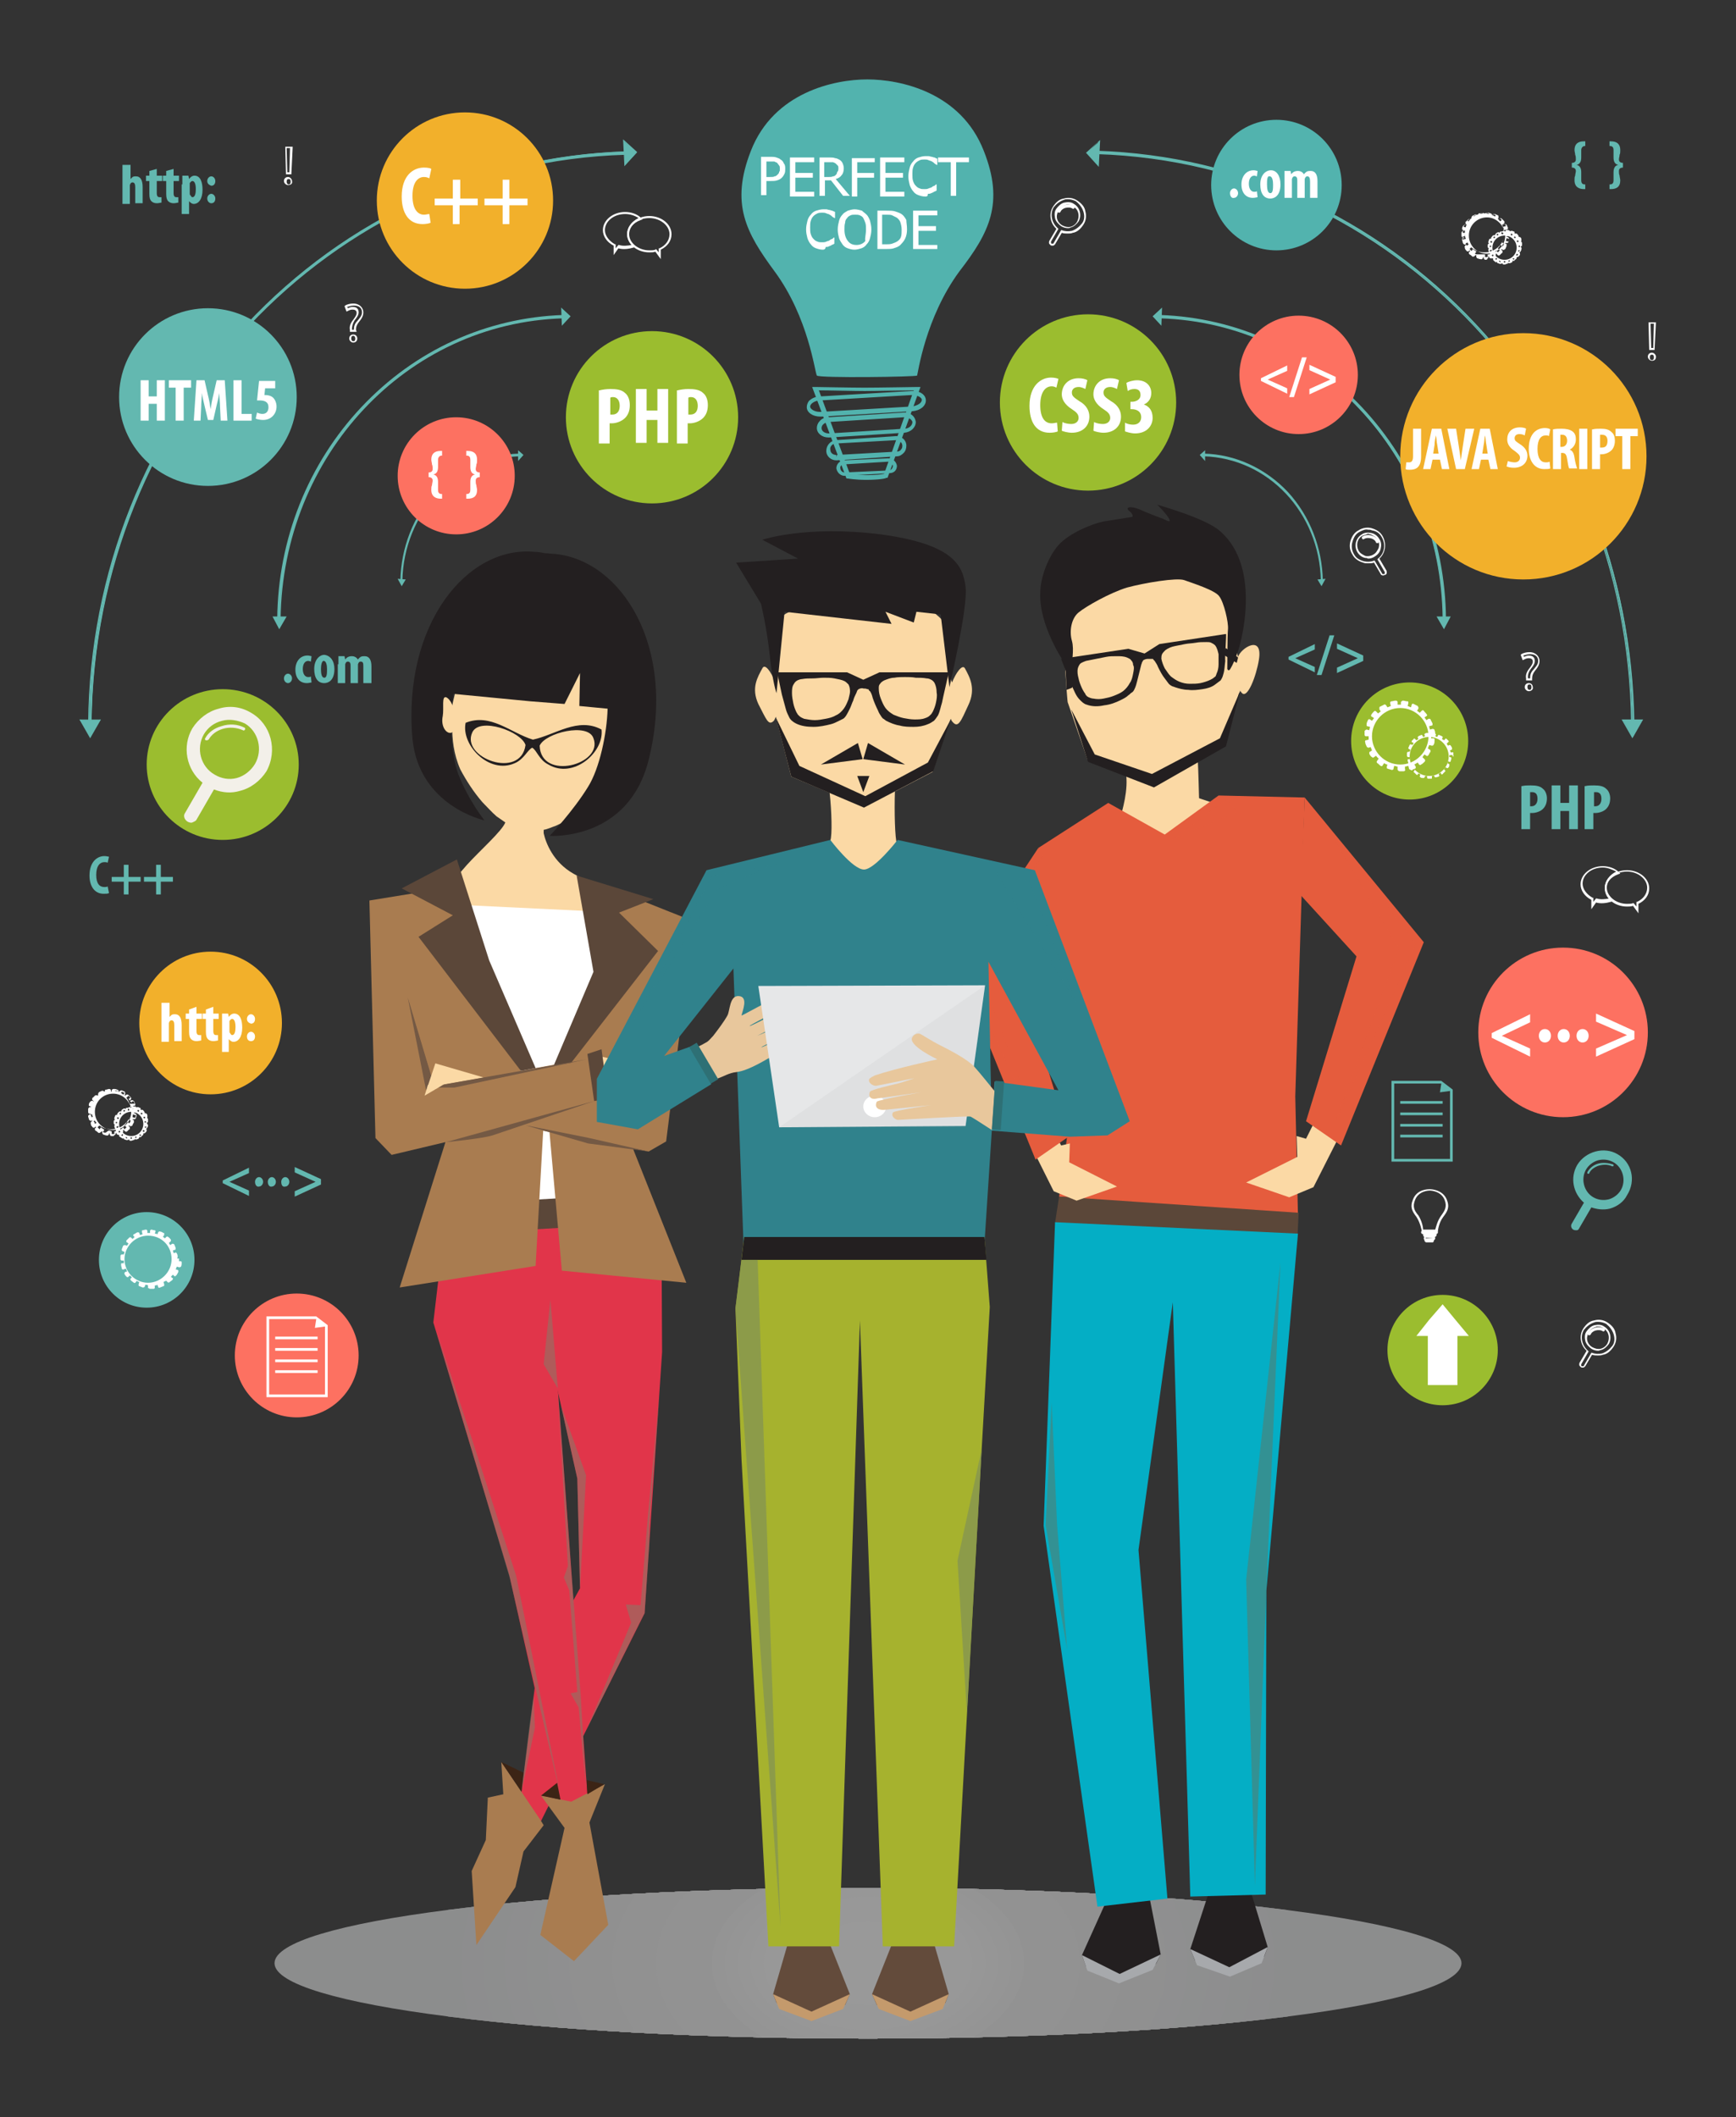 <svg xmlns="http://www.w3.org/2000/svg" xmlns:xlink="http://www.w3.org/1999/xlink" id="Layer_1" x="0" y="0" version="1.1" viewBox="0 0 258 314.6" style="enable-background:new 0 0 258 314.6" xml:space="preserve"><rect x="0" y="0" width="258" height="314.6" fill="#333333" stroke="none"/><style type="text/css">.st0{fill:#63b8b0}.st1{fill:#fd7161}.st2{fill:#fff}.st3{fill:#9bbd2f}.st4{fill:#52b3ae}.st5{fill:#f3f0e9}.st6{fill:#f2b02b}.st7{opacity:.5}.st10,.st11,.st8,.st9{clip-path:url(#SVGID_2_)}.st8{fill:#e6e7e8}.st9{fill:#e7e8e9}.st10{fill:#e8e9ea}.st11{fill:#e9eaeb}.st12{fill:#eaebec}.st12,.st13,.st14,.st15,.st16{clip-path:url(#SVGID_2_)}.st13{fill:#ebeced}.st14{fill:#ededed}.st15{fill:#eee}.st16{fill:#efefef}.st17{fill:#f0f0f0}.st17,.st18,.st19,.st20,.st21{clip-path:url(#SVGID_2_)}.st18{fill:#f1f1f1}.st19{fill:#f2f2f2}.st20{fill:#f5f5f5}.st21{fill:#f8f8f8}.st22{fill:#fafafa}.st22,.st23,.st24,.st25,.st26{clip-path:url(#SVGID_2_)}.st23{fill:#fcfcfc}.st24{fill:#fdfdfd}.st25{fill:#fefefe}.st26{fill:#fff}.st27{fill:#fbd9a5}.st28{fill:#231f20}.st29{fill:#e1354a}.st30{fill:#a97c50}.st31{fill:#5b4739}.st32{fill:#e8cca7}.st33{fill:#b76963}.st34{fill:#745944}.st35{fill:#8b5e3c}.st36{fill-rule:evenodd;clip-rule:evenodd;fill:#231f20}.st37{fill:#3c2415}.st38{opacity:.4}.st39{fill:#649373}.st40{fill:#ad7b59}.st41{fill:#a7a9ac}.st42{fill:#e55c3d}.st43{fill:#04aec5}.st44{opacity:.3}.st45{fill:#a04e1f}.st46{fill:#634b3b}.st47{fill:#c49a6c}.st48{opacity:.2}.st49{fill:#f4cbd0}.st50{fill:#30828c}.st51{fill-rule:evenodd;clip-rule:evenodd;fill:#e8c79c}.st52{fill:#a6b22e}.st53{opacity:.7}.st54{fill:#829254}.st55{fill:#e6e7e8}.st56{opacity:.12}.st57{fill:#e8c79c}.st58{fill:#2e7075}</style><g><g><path d="M226.2,116.8c0.4-0.1,0.8-0.1,1.3-0.1c0.8,0,1.4,0.1,1.8,0.5c0.4,0.3,0.6,0.9,0.6,1.4c0,0.7-0.2,1.2-0.6,1.6 c-0.4,0.4-1.1,0.6-1.6,0.6c-0.1,0-0.2,0-0.3,0v2.4h-1.3V116.8z M227.4,119.8c0.1,0,0.1,0,0.2,0c0.6,0,0.9-0.5,0.9-1.1 c0-0.6-0.2-1-0.8-1c-0.1,0-0.2,0-0.3,0V119.8z" class="st0"/></g><g><path d="M231.9,116.7v2.6h1.3v-2.6h1.3v6.5h-1.3v-2.7h-1.3v2.7h-1.3v-6.5H231.9z" class="st0"/></g><g><path d="M235.6,116.8c0.4-0.1,0.8-0.1,1.3-0.1c0.8,0,1.4,0.1,1.8,0.5c0.4,0.3,0.6,0.9,0.6,1.4c0,0.7-0.2,1.2-0.6,1.6 c-0.4,0.4-1.1,0.6-1.6,0.6c-0.1,0-0.2,0-0.3,0v2.4h-1.3V116.8z M236.9,119.8c0.1,0,0.1,0,0.2,0c0.6,0,0.9-0.5,0.9-1.1 c0-0.6-0.2-1-0.8-1c-0.1,0-0.2,0-0.3,0V119.8z" class="st0"/></g></g><g><g><ellipse cx="232.3" cy="153.4" class="st1" rx="12.6" ry="12.6"/></g><g><g><path d="M221.7,153.5l5.7-2.8v1.2l-4.2,2v0l4.2,1.9v1.2l-5.7-2.8V153.5z" class="st2"/></g><g><path d="M228.7,153.9c0-0.6,0.4-1,0.9-1c0.5,0,0.9,0.4,0.9,1c0,0.6-0.4,1-0.9,1C229.1,154.9,228.7,154.5,228.7,153.9 z" class="st2"/></g><g><path d="M231.5,153.9c0-0.6,0.4-1,0.9-1c0.5,0,0.9,0.4,0.9,1c0,0.6-0.4,1-0.9,1C231.9,154.9,231.5,154.5,231.5,153.9 z" class="st2"/></g><g><path d="M234.3,153.9c0-0.6,0.4-1,0.9-1c0.5,0,0.9,0.4,0.9,1c0,0.6-0.4,1-0.9,1C234.7,154.9,234.3,154.5,234.3,153.9 z" class="st2"/></g><g><path d="M242.9,154.4l-5.7,2.6v-1.2l4.6-2v0l-4.6-2v-1.2l5.7,2.6V154.4z" class="st2"/></g></g></g><g><g><path d="M33.1,175.4l3.9-1.9v0.8l-2.9,1.3v0l2.9,1.3v0.8l-3.9-1.9V175.4z" class="st0"/></g><g><path d="M37.9,175.6c0-0.4,0.3-0.7,0.6-0.7c0.3,0,0.6,0.3,0.6,0.7c0,0.4-0.3,0.7-0.6,0.7 C38.2,176.4,37.9,176.1,37.9,175.6z" class="st0"/></g><g><path d="M39.8,175.6c0-0.4,0.3-0.7,0.6-0.7c0.3,0,0.6,0.3,0.6,0.7c0,0.4-0.3,0.7-0.6,0.7 C40.1,176.4,39.8,176.1,39.8,175.6z" class="st0"/></g><g><path d="M41.8,175.6c0-0.4,0.3-0.7,0.6-0.7c0.3,0,0.6,0.3,0.6,0.7c0,0.4-0.3,0.7-0.6,0.7 C42,176.4,41.8,176.1,41.8,175.6z" class="st0"/></g><g><path d="M47.7,176l-3.9,1.8V177l3.1-1.4v0l-3.1-1.4v-0.8l3.9,1.8V176z" class="st0"/></g></g><g><g><ellipse cx="214.4" cy="200.6" class="st3" rx="8.2" ry="8.2"/></g><g><polygon points="218.3 198.5 216.3 196.1 214.4 193.8 212.4 196.1 210.5 198.5 212.2 198.5 212.2 205.8 216.6 205.8 216.6 198.5" class="st2"/></g></g><g><g><g><path d="M221,38.6c-0.1,0-0.1,0-0.2,0c-0.1,0-0.2,0-0.2-0.1c-0.1-0.1-0.1-0.1-0.1-0.2l0-0.1c0,0-0.1,0-0.1,0l0,0.1 c0,0.1-0.2,0.3-0.4,0.2c-0.2,0-0.3-0.1-0.4-0.1c-0.1,0-0.1-0.1-0.2-0.2c0-0.1,0-0.1,0-0.2l0-0.1c0,0-0.1,0-0.1,0l-0.1,0.1 c-0.1,0.1-0.3,0.2-0.4,0.1c-0.1-0.1-0.2-0.2-0.4-0.3c-0.1-0.1-0.1-0.1-0.1-0.2c0-0.1,0-0.2,0.1-0.2l0.1-0.1c0,0,0,0-0.1-0.1 l-0.1,0.1c-0.1,0.1-0.3,0.1-0.4-0.1c-0.1-0.1-0.2-0.2-0.2-0.4c0-0.1-0.1-0.2,0-0.2c0-0.1,0.1-0.1,0.1-0.2l0.1,0c0,0,0-0.1,0-0.1 l-0.1,0c-0.1,0.1-0.3,0-0.4-0.2c0-0.2-0.1-0.3-0.1-0.4c0-0.1,0-0.2,0-0.2c0-0.1,0.1-0.1,0.2-0.1l0.1,0c0,0,0-0.1,0-0.1l-0.1,0 l0,0c-0.2,0-0.3-0.1-0.3-0.3c0-0.1,0-0.3,0-0.4c0-0.1,0.1-0.3,0.3-0.3l0,0l0.1,0c0,0,0-0.1,0-0.1l-0.1,0c-0.1,0-0.1-0.1-0.2-0.1 c0-0.1,0-0.2,0-0.2c0-0.1,0.1-0.3,0.2-0.4c0.1-0.1,0.3-0.2,0.4-0.1l0.1,0.1c0,0,0,0,0-0.1l-0.1-0.1c-0.1,0-0.1-0.1-0.1-0.2 c0-0.1,0-0.2,0.1-0.2c0.1-0.1,0.2-0.2,0.3-0.3c0.1-0.1,0.3-0.1,0.4,0l0.1,0.1c0,0,0,0,0.1-0.1l-0.1-0.1c0-0.1-0.1-0.1,0-0.2 c0-0.1,0.1-0.2,0.1-0.2c0.1-0.1,0.2-0.1,0.4-0.2c0.1-0.1,0.3,0,0.4,0.1l0,0.1c0,0,0.1,0,0.1,0l0-0.1c0-0.1,0-0.2,0-0.2 c0-0.1,0.1-0.1,0.2-0.1c0.1,0,0.3-0.1,0.4-0.1l0,0c0.2,0,0.3,0.1,0.3,0.3l0,0.1c0,0,0.1,0,0.1,0l0-0.1c0-0.2,0.1-0.3,0.3-0.3 c0.2,0,0.3,0,0.5,0.1c0.1,0,0.2,0.1,0.2,0.1c0,0.1,0.1,0.1,0,0.2l0,0.1c0,0,0.1,0,0.1,0l0-0.1c0.1-0.1,0.2-0.2,0.4-0.2 c0.1,0.1,0.3,0.1,0.4,0.2c0.1,0,0.1,0.1,0.1,0.2c0,0.1,0,0.2,0,0.2l-0.1,0.1c0,0,0,0,0.1,0.1l0.1-0.1c0.1-0.1,0.3-0.1,0.4,0 c0.1,0.1,0.2,0.2,0.3,0.3c0.1,0.1,0.1,0.1,0.1,0.2c0,0.1,0,0.1-0.1,0.2l-0.1,0.1c0,0,0,0,0,0.1l0.1-0.1c0.1-0.1,0.3,0,0.4,0.1 c0.1,0.1,0.1,0.3,0.2,0.4c0,0.1,0,0.2,0,0.2c0,0.1-0.1,0.1-0.2,0.1l-0.1,0c0,0,0,0.1,0,0.1l0.2,0c0.1,0,0.3,0.1,0.3,0.2 c0,0.2,0,0.3,0,0.4c0,0.1,0,0.2-0.1,0.2c0,0.1-0.1,0.1-0.2,0.1h-0.1c0,0,0,0.1,0,0.1l0.1,0c0.1,0,0.1,0,0.2,0.1 c0,0.1,0.1,0.1,0.1,0.2c0,0.2-0.1,0.3-0.1,0.4c0,0.2-0.2,0.2-0.4,0.2l-0.1,0c0,0,0,0.1,0,0.1l0.1,0c0.1,0,0.1,0.1,0.1,0.2 c0,0.1,0,0.2,0,0.2c-0.1,0.1-0.1,0.3-0.2,0.4c-0.1,0.1-0.3,0.2-0.4,0.1l-0.1-0.1c0,0,0,0-0.1,0.1l0.1,0.1c0.1,0,0.1,0.1,0.1,0.2 c0,0.1,0,0.2-0.1,0.2c-0.1,0.1-0.2,0.2-0.3,0.3c-0.1,0.1-0.3,0.1-0.4-0.1l-0.1-0.1c0,0,0,0-0.1,0l0,0.1c0,0.1,0,0.1,0,0.2 c0,0.1-0.1,0.1-0.2,0.2c-0.1,0.1-0.3,0.1-0.4,0.2c-0.2,0-0.3,0-0.4-0.2l0-0.1c0,0-0.1,0-0.1,0l0,0.1c0,0.1,0,0.1-0.1,0.2 c-0.1,0.1-0.1,0.1-0.2,0.1C221.1,38.6,221.1,38.6,221,38.6z M220.2,37.8l0.1,0c0.1,0,0.2,0,0.3,0l0.1,0l0,0.4c0.2,0,0.3,0,0.4,0 l0-0.4l0.1,0c0.1,0,0.2,0,0.3-0.1l0.1,0l0.1,0.4c0.2,0,0.3-0.1,0.4-0.1l-0.2-0.4l0.1-0.1c0.1,0,0.2-0.1,0.3-0.2l0.1-0.1l0.2,0.3 c0.1-0.1,0.2-0.2,0.3-0.3l-0.3-0.3l0.1-0.1c0.1-0.1,0.2-0.2,0.2-0.3l0.1-0.1l0.3,0.2c0.1-0.1,0.2-0.2,0.2-0.4l-0.3-0.2l0.1-0.1 c0-0.1,0.1-0.2,0.1-0.3c-0.4,1.1-1.5,1.9-2.8,1.9c-1.6,0-2.9-1.3-2.9-2.9c0-1.6,1.3-2.9,2.9-2.9c1.6,0,2.9,1.3,2.9,2.9 c0,0.1,0,0.2,0,0.3c0-0.1,0-0.2,0-0.3l0-0.1h0.4c0-0.1,0-0.3,0-0.4l-0.4,0.1l0-0.1c0-0.1,0-0.2-0.1-0.3l0-0.1l0.4-0.1 c0-0.1-0.1-0.3-0.2-0.4l-0.3,0.2l-0.1-0.1c-0.1-0.1-0.1-0.2-0.2-0.3l-0.1-0.1l0.3-0.2c-0.1-0.1-0.2-0.2-0.3-0.3l-0.3,0.3 l-0.1-0.1c-0.1-0.1-0.2-0.1-0.3-0.2l-0.1-0.1l0.2-0.3c-0.1-0.1-0.3-0.1-0.4-0.2l-0.2,0.4l-0.1,0c-0.1,0-0.2-0.1-0.3-0.1l-0.1,0 l0.1-0.4c-0.1,0-0.3-0.1-0.4-0.1l0,0.4l-0.1,0c-0.1,0-0.1,0-0.1,0c-0.1,0-0.2,0-0.2,0l-0.1,0l0-0.4c-0.2,0-0.3,0-0.4,0.1l0.1,0.4 l-0.1,0c-0.1,0-0.2,0.1-0.3,0.1l-0.1,0.1l-0.2-0.4c-0.1,0.1-0.3,0.1-0.4,0.2l0.2,0.3l-0.1,0.1c-0.1,0.1-0.2,0.1-0.3,0.2l-0.1,0.1 l-0.3-0.3c-0.1,0.1-0.2,0.2-0.3,0.3l0.3,0.2l-0.1,0.1c-0.1,0.1-0.1,0.2-0.2,0.3l-0.1,0.1l-0.3-0.2c-0.1,0.1-0.1,0.3-0.2,0.4 l0.4,0.1l0,0.1c0,0.1-0.1,0.2-0.1,0.3l0,0.1l-0.4-0.1c0,0.2,0,0.3,0,0.4l0.2,0l0.1,0l0,0.1c0,0.1,0,0.2,0,0.3l0,0.1l-0.4,0.1 c0,0.1,0.1,0.3,0.1,0.4l0.4-0.1l0.1,0.1c0,0.1,0.1,0.2,0.1,0.3l0.1,0.1l-0.3,0.2c0.1,0.1,0.1,0.2,0.2,0.3l0.3-0.2l0.1,0.1 c0.1,0.1,0.2,0.2,0.2,0.2l0.1,0.1l-0.3,0.3c0.1,0.1,0.2,0.2,0.3,0.3l0.2-0.3l0.1,0.1c0.1,0.1,0.2,0.1,0.3,0.2l0.1,0.1l-0.2,0.3 c0.1,0.1,0.3,0.1,0.4,0.1L220.2,37.8z M221,32.3c-1.5,0-2.7,1.2-2.7,2.7c0,1.5,1.2,2.7,2.7,2.7c1.5,0,2.7-1.2,2.7-2.7 C223.6,33.5,222.4,32.3,221,32.3z M223.8,35.8l0.4,0.1c0-0.1,0.1-0.3,0.1-0.4l-0.4-0.1l0-0.1C223.9,35.6,223.8,35.7,223.8,35.8 L223.8,35.8z" class="st2"/></g></g><g><g><path d="M223.6,39.3c0,0-0.1,0-0.1,0c-0.1,0-0.1,0-0.2-0.1c0,0,0-0.1-0.1-0.1c0,0.1-0.1,0.1-0.2,0.1l-0.1,0 c-0.1,0-0.2-0.1-0.3-0.1c-0.1,0-0.1-0.1-0.1-0.1c0,0,0-0.1,0-0.1c-0.1,0.1-0.2,0.1-0.3,0c-0.1-0.1-0.2-0.1-0.2-0.2 c-0.1,0-0.1-0.1-0.1-0.2c0,0,0-0.1,0-0.1c-0.1,0-0.2,0-0.3-0.1c-0.1-0.1-0.1-0.2-0.2-0.3c0-0.1,0-0.1,0-0.2c0,0,0-0.1,0.1-0.1h0 c-0.1,0-0.2-0.1-0.2-0.2c0-0.1-0.1-0.2-0.1-0.3c0-0.1,0-0.1,0-0.2c0,0,0.1-0.1,0.1-0.1c-0.1,0-0.2-0.1-0.2-0.2c0-0.1,0-0.2,0-0.3 c0-0.1,0.1-0.2,0.2-0.2c0,0-0.1-0.1-0.1-0.1c0-0.1,0-0.1,0-0.2c0-0.1,0.1-0.2,0.1-0.3c0-0.1,0.2-0.2,0.3-0.1c0,0,0-0.1,0-0.1 c0-0.1,0-0.1,0.1-0.2c0.1-0.1,0.1-0.2,0.2-0.2c0.1-0.1,0.2-0.1,0.3,0c0,0,0-0.1,0-0.1c0-0.1,0.1-0.1,0.1-0.2 c0.1-0.1,0.2-0.1,0.3-0.2c0.1,0,0.2,0,0.3,0.1c0,0,0-0.1,0-0.1c0-0.1,0.1-0.1,0.2-0.1c0.1,0,0.2,0,0.3-0.1c0.1,0,0.2,0.1,0.3,0.1 c0-0.1,0.1-0.2,0.2-0.2c0.1,0,0.2,0,0.3,0c0.1,0,0.1,0.1,0.2,0.1c0,0,0,0.1,0,0.1c0.1-0.1,0.2-0.1,0.3-0.1c0.1,0,0.2,0.1,0.3,0.1 c0.1,0,0.1,0.1,0.1,0.2c0,0,0,0.1,0,0.1c0.1,0,0.2,0,0.3,0c0.1,0.1,0.1,0.1,0.2,0.2c0,0.1,0.1,0.1,0.1,0.2c0,0,0,0.1,0,0.1 c0.1,0,0.2,0,0.3,0.1c0.1,0.1,0.1,0.2,0.1,0.3c0,0.1,0,0.1,0,0.2c0,0,0,0.1-0.1,0.1c0.1,0,0.2,0.1,0.2,0.2c0,0.1,0,0.2,0,0.3 c0,0.1,0,0.1-0.1,0.2c0,0-0.1,0-0.1,0.1c0,0,0.1,0,0.1,0.1c0,0.1,0.1,0.1,0,0.2c0,0.1,0,0.2-0.1,0.3c0,0.1-0.1,0.2-0.2,0.2 c0,0,0,0.1,0.1,0.1c0,0.1,0,0.1,0,0.2c0,0.1-0.1,0.2-0.2,0.3c-0.1,0.1-0.2,0.1-0.3,0.1c0,0,0,0.1,0,0.1c0,0.1,0,0.1-0.1,0.2 c-0.1,0.1-0.2,0.1-0.2,0.2c-0.1,0.1-0.2,0.1-0.3,0c0,0,0,0.1,0,0.1c0,0.1-0.1,0.1-0.1,0.2c-0.1,0-0.2,0.1-0.3,0.1l-0.1,0 c-0.1,0-0.2,0-0.2-0.1c0,0,0,0.1,0,0.1c0,0.1-0.1,0.1-0.2,0.1C223.7,39.3,223.7,39.3,223.6,39.3z M223.5,39c0.1,0,0.1,0,0.2,0 l0-0.2c-0.1,0-0.1,0-0.2,0L223.5,39z M222.8,38.9c0.1,0,0.1,0,0.2,0.1l0-0.2c-0.1,0-0.1,0-0.2-0.1L222.8,38.9z M224.2,38.7l0,0.2 c0.1,0,0.1,0,0.2-0.1l-0.1-0.2C224.3,38.7,224.3,38.7,224.2,38.7z M222.2,38.5c0.1,0,0.1,0.1,0.2,0.1l0.1-0.2 c-0.1,0-0.1-0.1-0.1-0.1L222.2,38.5z M224.8,38.4l0.1,0.2c0,0,0.1-0.1,0.2-0.1l-0.1-0.1C224.9,38.3,224.9,38.4,224.8,38.4z M223.6,35c-1,0-1.8,0.8-1.8,1.8c0,1,0.8,1.8,1.8,1.8c1,0,1.8-0.8,1.8-1.8C225.4,35.8,224.6,35,223.6,35z M221.7,37.9 c0,0.1,0.1,0.1,0.1,0.2L222,38c0,0-0.1-0.1-0.1-0.2L221.7,37.9z M225.3,37.9l0.2,0.1c0-0.1,0.1-0.1,0.1-0.2l-0.2-0.1 C225.4,37.8,225.3,37.9,225.3,37.9z M221.4,37.2c0,0.1,0,0.1,0.1,0.2l0.2-0.1c0-0.1,0-0.1,0-0.2L221.4,37.2z M225.6,37.3l0.2,0.1 c0-0.1,0-0.1,0.1-0.2l-0.2,0C225.6,37.2,225.6,37.3,225.6,37.3z M221.4,36.5c0,0.1,0,0.1,0,0.2l0.2,0c0-0.1,0-0.1,0-0.2 L221.4,36.5z M225.7,36.7h0.2c0-0.1,0-0.1,0-0.2l-0.2,0C225.7,36.5,225.7,36.6,225.7,36.7z M221.5,36l0.2,0.1 c0-0.1,0-0.1,0.1-0.2l-0.2-0.1C221.5,35.8,221.5,35.9,221.5,36z M225.4,35.8c0,0.1,0.1,0.1,0.1,0.2l0.2-0.1 c0-0.1-0.1-0.1-0.1-0.2L225.4,35.8z M221.9,35.3l0.2,0.1c0,0,0.1-0.1,0.1-0.1l-0.1-0.2C222,35.2,221.9,35.3,221.9,35.3z M225,35.3c0,0,0.1,0.1,0.1,0.1l0.2-0.1c-0.1-0.1-0.1-0.1-0.2-0.2L225,35.3z M222.4,34.8l0.1,0.2c0.1,0,0.1-0.1,0.2-0.1l-0.1-0.2 C222.5,34.8,222.5,34.8,222.4,34.8z M224.5,34.9c0.1,0,0.1,0.1,0.2,0.1l0.1-0.2c-0.1,0-0.1-0.1-0.2-0.1L224.5,34.9z M223.1,34.6 l0.1,0.2c0.1,0,0.1,0,0.2,0l0-0.2C223.2,34.5,223.2,34.5,223.1,34.6z M223.8,34.7c0.1,0,0.1,0,0.2,0l0.1-0.2c-0.1,0-0.1,0-0.2,0 L223.8,34.7z" class="st2"/></g></g></g><g><g><path d="M146.2,22.4c-3.4-8.7-12.4-10.6-17.3-10.6c-4.9,0-13.9,1.9-17.3,10.6c-3.1,7.9-0.7,12.2,3.5,17.9 c5.1,6.9,6,15.1,6.3,15.5c0.3,0.4,14.8,0.2,14.9,0c0.1-0.2,1.2-8.6,6.3-15.5C147,34.6,149.3,30.2,146.2,22.4z" class="st4"/></g><g><g><g><g><path d="M128.7,71.3c-1.6,0-2.7-0.2-2.7-0.2l-0.2,0l-5.1-13.6l0.5,0c0.1,0,5.5,0.1,7.3,0.1c1.9,0,7.7-0.1,7.8-0.1 l0.5,0L131.9,71l-0.2,0C131.7,71.1,130.6,71.3,128.7,71.3z M126.3,70.4c0.4,0.1,1.3,0.2,2.4,0.2c1.4,0,2.3-0.1,2.7-0.2 l4.4-12.4c-1.4,0-5.7,0.1-7.3,0.1c-1.5,0-5.4-0.1-6.8-0.1L126.3,70.4z" class="st4"/></g></g></g><g><g><path d="M121.9,61.9L121.9,61.9c-1.1,0-2-0.6-2-1.4c0-0.3,0.1-0.6,0.3-0.9c0.4-0.4,1-0.7,1.7-0.7l13.5-0.8 c1.2-0.1,2.2,0.5,2.2,1.4c0,0.8-0.8,1.5-2,1.6l-13.5,0.8C122,61.9,121.9,61.9,121.9,61.9z M135.6,58.7c0,0-0.1,0-0.2,0 l-13.5,0.8c-0.5,0-1,0.2-1.3,0.5c-0.1,0.1-0.2,0.3-0.2,0.4c0,0.4,0.7,0.8,1.4,0.8l0,0c0,0,0.1,0,0.2,0l13.5-0.8 c0.8-0.1,1.5-0.5,1.5-1C137,59.1,136.4,58.7,135.6,58.7z" class="st4"/></g></g><g><g><path d="M123.1,65c-0.9,0-1.7-0.6-1.7-1.4c0-0.3,0.1-0.7,0.4-1c0.3-0.4,0.8-0.6,1.3-0.6l11.1-0.7 c1-0.1,1.8,0.5,1.9,1.4c0,0.8-0.7,1.5-1.7,1.6L123.3,65C123.2,65,123.2,65,123.1,65z M134.4,62l-0.1,0l-11.1,0.7 c-0.4,0-0.7,0.2-0.9,0.4c-0.1,0.1-0.2,0.3-0.2,0.5c0,0.5,0.5,0.8,1.1,0.8l0.1,0l11.1-0.7c0.7,0,1.2-0.5,1.2-1 C135.5,62.3,135,62,134.4,62z" class="st4"/></g></g><g><g><path d="M124.3,68.4c-0.8,0-1.5-0.6-1.5-1.4c0-0.8,0.6-1.5,1.4-1.6l9-0.6c0.8,0,1.5,0.6,1.5,1.4 c0,0.4-0.1,0.8-0.4,1.1c-0.3,0.3-0.6,0.5-1,0.5L124.3,68.4z M133.2,65.4l-9,0.5c-0.5,0-0.9,0.5-0.8,0.9c0,0.5,0.4,0.8,0.9,0.8 v0.3l0.1-0.3l8.9-0.5c0.2,0,0.5-0.1,0.6-0.3c0.2-0.2,0.2-0.4,0.2-0.6C134.1,65.8,133.7,65.4,133.2,65.4z" class="st4"/></g></g><g><g><path d="M125.5,70.7c-0.6,0-1.1-0.5-1.2-1.1c0-0.6,0.4-1.1,1.1-1.2l6.6-0.3l0,0c0.7,0,1.2,0.5,1.3,1.1 c0,0.3-0.1,0.6-0.3,0.8c-0.2,0.2-0.5,0.3-0.8,0.3L125.5,70.7z M132,68.6l-6.6,0.4c-0.3,0-0.6,0.3-0.5,0.6c0,0.3,0.3,0.6,0.6,0.6 v0.3l0-0.3l6.6-0.3c0.1,0,0.3-0.1,0.4-0.2c0.1-0.1,0.2-0.3,0.2-0.5C132.6,68.9,132.3,68.6,132,68.6z" class="st4"/></g></g></g><g><g><path d="M116.7,25.1c0,0.2,0,0.5-0.1,0.7c-0.1,0.2-0.2,0.4-0.4,0.6c-0.2,0.2-0.4,0.3-0.7,0.4c-0.3,0.1-0.6,0.1-1,0.1 h-0.6v2.1h-0.8v-5.7h1.4c0.3,0,0.6,0,0.9,0.1c0.2,0.1,0.4,0.1,0.6,0.3c0.2,0.1,0.4,0.3,0.5,0.6C116.7,24.5,116.7,24.8,116.7,25.1 z M115.9,25.1c0-0.2,0-0.4-0.1-0.5c-0.1-0.1-0.2-0.3-0.3-0.4c-0.1-0.1-0.3-0.1-0.4-0.2c-0.2,0-0.4,0-0.6,0h-0.6v2.3h0.5 c0.3,0,0.6,0,0.7-0.1c0.2,0,0.3-0.1,0.5-0.3c0.1-0.1,0.2-0.2,0.2-0.4C115.9,25.5,115.9,25.3,115.9,25.1z" class="st2"/></g><g><path d="M117.4,29.1v-5.7h3.6v0.7h-2.8v1.6h2.6v0.7h-2.6v2.1h2.8v0.7H117.4z" class="st2"/></g><g><path d="M126.3,29.1h-1l-1.8-2.3h-0.9v2.3h-0.8v-5.7h1.5c0.3,0,0.6,0,0.8,0.1c0.2,0,0.4,0.1,0.6,0.2 c0.2,0.1,0.4,0.3,0.5,0.5c0.1,0.2,0.2,0.5,0.2,0.8c0,0.4-0.1,0.8-0.3,1c-0.2,0.3-0.5,0.5-0.9,0.6L126.3,29.1z M124.6,25 c0-0.2,0-0.3-0.1-0.4c-0.1-0.1-0.2-0.2-0.3-0.3c-0.1-0.1-0.2-0.1-0.4-0.2c-0.1,0-0.3,0-0.5,0h-0.8v2.2h0.7c0.2,0,0.4,0,0.6-0.1 c0.2,0,0.3-0.1,0.4-0.2c0.1-0.1,0.2-0.2,0.2-0.4C124.6,25.4,124.6,25.2,124.6,25z" class="st2"/></g><g><path d="M130.1,24.1h-2.7v1.6h2.5v0.7h-2.5v2.8h-0.8v-5.7h3.4V24.1z" class="st2"/></g><g><path d="M130.8,29.1v-5.7h3.6v0.7h-2.8v1.6h2.6v0.7h-2.6v2.1h2.8v0.7H130.8z" class="st2"/></g><g><path d="M137.5,29.2c-0.4,0-0.7-0.1-1-0.2c-0.3-0.1-0.6-0.3-0.8-0.6c-0.2-0.2-0.4-0.6-0.5-0.9 c-0.1-0.4-0.2-0.8-0.2-1.3c0-0.5,0.1-0.9,0.2-1.3c0.1-0.4,0.3-0.7,0.5-0.9c0.2-0.3,0.5-0.5,0.8-0.6c0.3-0.1,0.7-0.2,1-0.2 c0.2,0,0.4,0,0.5,0c0.2,0,0.3,0.1,0.5,0.1c0.1,0,0.2,0.1,0.4,0.1c0.1,0.1,0.3,0.1,0.4,0.2v0.9h-0.1c-0.1-0.1-0.2-0.1-0.3-0.2 c-0.1-0.1-0.2-0.2-0.4-0.3c-0.1-0.1-0.3-0.1-0.5-0.2c-0.2-0.1-0.4-0.1-0.6-0.1c-0.2,0-0.5,0-0.7,0.1c-0.2,0.1-0.4,0.2-0.6,0.4 c-0.2,0.2-0.3,0.4-0.4,0.7c-0.1,0.3-0.1,0.6-0.1,1c0,0.4,0,0.7,0.1,1c0.1,0.3,0.2,0.5,0.4,0.7c0.2,0.2,0.3,0.3,0.6,0.4 c0.2,0.1,0.4,0.1,0.7,0.1c0.2,0,0.4,0,0.6-0.1c0.2-0.1,0.4-0.1,0.5-0.2c0.1-0.1,0.3-0.2,0.4-0.2c0.1-0.1,0.2-0.2,0.2-0.2h0.1v0.9 c-0.1,0.1-0.2,0.1-0.4,0.2c-0.1,0.1-0.2,0.1-0.4,0.2c-0.2,0.1-0.3,0.1-0.5,0.1C137.9,29.2,137.7,29.2,137.5,29.2z" class="st2"/></g><g><path d="M141.3,29.1v-5h-1.9v-0.7h4.6v0.7h-1.9v5H141.3z" class="st2"/></g><g><path d="M122.3,37.1c-0.4,0-0.7-0.1-1-0.2c-0.3-0.1-0.6-0.3-0.8-0.6c-0.2-0.2-0.4-0.6-0.5-0.9 c-0.1-0.4-0.2-0.8-0.2-1.3c0-0.5,0.1-0.9,0.2-1.3c0.1-0.4,0.3-0.7,0.5-0.9c0.2-0.3,0.5-0.5,0.8-0.6c0.3-0.1,0.7-0.2,1-0.2 c0.2,0,0.4,0,0.5,0c0.2,0,0.3,0.1,0.5,0.1c0.1,0,0.2,0.1,0.4,0.1c0.1,0.1,0.3,0.1,0.4,0.2v0.9H124c-0.1-0.1-0.2-0.1-0.3-0.2 c-0.1-0.1-0.2-0.2-0.4-0.3c-0.1-0.1-0.3-0.1-0.5-0.2c-0.2-0.1-0.4-0.1-0.6-0.1c-0.2,0-0.5,0-0.7,0.1c-0.2,0.1-0.4,0.2-0.6,0.4 c-0.2,0.2-0.3,0.4-0.4,0.7c-0.1,0.3-0.1,0.6-0.1,1c0,0.4,0,0.7,0.1,1c0.1,0.3,0.2,0.5,0.4,0.7c0.2,0.2,0.3,0.3,0.6,0.4 c0.2,0.1,0.4,0.1,0.7,0.1c0.2,0,0.4,0,0.6-0.1c0.2-0.1,0.4-0.1,0.5-0.2c0.1-0.1,0.3-0.2,0.4-0.2c0.1-0.1,0.2-0.2,0.2-0.2h0.1v0.9 c-0.1,0.1-0.2,0.1-0.4,0.2c-0.1,0.1-0.2,0.1-0.4,0.2c-0.2,0.1-0.3,0.1-0.5,0.1C122.7,37,122.5,37.1,122.3,37.1z" class="st2"/></g><g><path d="M128.8,31.9c0.2,0.2,0.4,0.6,0.5,0.9c0.1,0.4,0.2,0.8,0.2,1.3c0,0.5-0.1,0.9-0.2,1.3 c-0.1,0.4-0.3,0.7-0.5,0.9c-0.2,0.3-0.5,0.5-0.8,0.6c-0.3,0.1-0.7,0.2-1,0.2c-0.4,0-0.7-0.1-1-0.2c-0.3-0.1-0.6-0.3-0.8-0.6 c-0.2-0.3-0.4-0.6-0.5-0.9c-0.1-0.4-0.2-0.8-0.2-1.3c0-0.5,0.1-0.9,0.2-1.3c0.1-0.4,0.3-0.7,0.5-0.9c0.2-0.3,0.5-0.4,0.8-0.6 c0.3-0.1,0.7-0.2,1-0.2c0.4,0,0.7,0.1,1.1,0.2C128.3,31.5,128.6,31.7,128.8,31.9z M128.7,34.1c0-0.4,0-0.7-0.1-1 c-0.1-0.3-0.2-0.5-0.3-0.7c-0.1-0.2-0.3-0.3-0.5-0.4c-0.2-0.1-0.5-0.1-0.7-0.1c-0.3,0-0.5,0-0.7,0.1c-0.2,0.1-0.4,0.2-0.5,0.4 c-0.2,0.2-0.3,0.4-0.3,0.7c-0.1,0.3-0.1,0.6-0.1,1c0,0.8,0.2,1.3,0.5,1.7c0.3,0.4,0.7,0.6,1.3,0.6c0.5,0,1-0.2,1.3-0.6 C128.5,35.4,128.7,34.9,128.7,34.1z" class="st2"/></g><g><path d="M134.8,34.1c0,0.5-0.1,1-0.3,1.4c-0.2,0.4-0.5,0.7-0.8,1c-0.3,0.2-0.6,0.3-0.9,0.4c-0.3,0.1-0.7,0.1-1.1,0.1 h-1.3v-5.7h1.3c0.5,0,1,0,1.3,0.1c0.3,0.1,0.6,0.2,0.8,0.3c0.4,0.2,0.7,0.6,0.9,1C134.7,33.1,134.8,33.5,134.8,34.1z M134,34.1 c0-0.4-0.1-0.8-0.2-1.1c-0.1-0.3-0.4-0.6-0.6-0.7c-0.2-0.1-0.4-0.2-0.6-0.3c-0.2-0.1-0.5-0.1-0.9-0.1h-0.6v4.4h0.6 c0.3,0,0.6,0,0.9-0.1c0.3-0.1,0.5-0.2,0.7-0.3c0.3-0.2,0.5-0.4,0.6-0.7C134,34.9,134,34.5,134,34.1z" class="st2"/></g><g><path d="M135.7,37v-5.7h3.6v0.7h-2.8v1.6h2.6v0.7h-2.6v2.1h2.8V37H135.7z" class="st2"/></g></g></g><g><g><circle cx="21.8" cy="187.2" r="7.1" class="st0"/></g><g><path d="M26.2,187.1c0.1,0,0.1,0,0.1-0.1c0,0,0.1-0.1,0.1-0.2c0-0.2,0-0.4-0.1-0.5c0-0.1-0.1-0.2-0.2-0.2l-0.3,0.1 c0-0.1-0.1-0.3-0.1-0.4l0.3-0.1c0.1,0,0.1-0.1,0.1-0.1c0-0.1,0-0.1,0-0.2c-0.1-0.2-0.1-0.3-0.2-0.5c-0.1-0.1-0.2-0.1-0.3-0.1 l-0.3,0.2c-0.1-0.1-0.1-0.2-0.2-0.3l0.2-0.2c0,0,0.1-0.1,0.1-0.1c0-0.1,0-0.1,0-0.2c-0.1-0.1-0.2-0.3-0.4-0.4 c-0.1-0.1-0.2-0.1-0.3,0l-0.2,0.2c-0.1-0.1-0.2-0.2-0.3-0.2l0.2-0.3c0,0,0-0.1,0-0.2c0-0.1,0-0.1-0.1-0.1 c-0.2-0.1-0.3-0.2-0.5-0.2c-0.1-0.1-0.2,0-0.3,0.1l-0.1,0.3c-0.1-0.1-0.3-0.1-0.4-0.1l0.1-0.3c0,0,0-0.1,0-0.1 c0-0.1-0.1-0.1-0.1-0.1c-0.2,0-0.4-0.1-0.5-0.1c-0.1,0-0.2,0.1-0.2,0.2l0,0.3h0c-0.1,0-0.3,0-0.4,0l0-0.3c0-0.1-0.1-0.2-0.2-0.2 c0,0,0,0,0,0c-0.2,0-0.4,0.1-0.5,0.1c-0.1,0-0.1,0-0.1,0.1c0,0,0,0.1,0,0.2l0.1,0.3c-0.1,0-0.3,0.1-0.4,0.1l-0.1-0.3 c0-0.1-0.2-0.1-0.3-0.1c-0.2,0.1-0.3,0.2-0.5,0.3c-0.1,0-0.1,0.1-0.1,0.1c0,0.1,0,0.1,0,0.1l0.2,0.2c-0.1,0.1-0.2,0.2-0.3,0.3 l-0.2-0.2c-0.1-0.1-0.2-0.1-0.3,0c-0.1,0.1-0.2,0.2-0.4,0.4c0,0-0.1,0.1,0,0.2c0,0.1,0,0.1,0.1,0.1l0.2,0.2 c-0.1,0.1-0.2,0.2-0.2,0.3l-0.3-0.1c-0.1,0-0.2,0-0.3,0.1c-0.1,0.2-0.1,0.3-0.2,0.5c0,0.1,0,0.1,0,0.2c0,0,0.1,0.1,0.1,0.1 l0.3,0.1c0,0.1-0.1,0.3-0.1,0.4l-0.3,0c-0.1,0-0.2,0.1-0.2,0.2c0,0.2,0,0.4,0,0.5c0,0.1,0.1,0.2,0.2,0.2l0,0l0.3,0 c0,0.1,0,0.3,0,0.4l-0.3,0c0,0-0.1,0-0.1,0.1c0,0,0,0.1,0,0.2c0,0.2,0.1,0.3,0.1,0.5c0,0.1,0.2,0.2,0.3,0.1l0.3-0.1 c0.1,0.1,0.1,0.3,0.2,0.4l-0.3,0.1c0,0-0.1,0.1-0.1,0.1c0,0.1,0,0.1,0,0.2c0.1,0.2,0.2,0.3,0.3,0.4c0.1,0.1,0.2,0.1,0.3,0l0.2-0.2 c0.1,0.1,0.2,0.2,0.3,0.3l-0.2,0.2c0,0-0.1,0.1,0,0.1c0,0.1,0,0.1,0.1,0.2c0.1,0.1,0.3,0.2,0.4,0.3c0.1,0.1,0.2,0,0.3-0.1l0.1-0.2 c0.1,0.1,0.2,0.1,0.4,0.2l-0.1,0.3c0,0,0,0.1,0,0.2c0,0.1,0.1,0.1,0.1,0.1c0.2,0.1,0.3,0.1,0.5,0.2c0.1,0,0.2,0,0.3-0.1l0.1-0.3 c0.1,0,0.3,0,0.4,0.1l0,0.3c0,0.1,0,0.1,0.1,0.1c0,0,0.1,0.1,0.2,0.1c0.1,0,0.1,0,0.2,0c0.1,0,0.2,0,0.3,0c0.1,0,0.1,0,0.2-0.1 c0,0,0-0.1,0-0.1l0-0.3c0.1,0,0.3,0,0.4-0.1l0.1,0.3c0,0.1,0.1,0.2,0.3,0.1c0.2-0.1,0.3-0.1,0.5-0.2c0.1,0,0.1-0.1,0.1-0.1 c0,0,0-0.1,0-0.2l-0.1-0.3c0.1-0.1,0.2-0.1,0.4-0.2l0.2,0.2c0.1,0.1,0.2,0.1,0.3,0c0.1-0.1,0.3-0.2,0.4-0.3c0,0,0.1-0.1,0.1-0.2 c0-0.1,0-0.1-0.1-0.1l-0.2-0.2c0.1-0.1,0.2-0.2,0.3-0.3l0.2,0.2c0.1,0.1,0.2,0,0.3-0.1c0.1-0.1,0.2-0.3,0.3-0.5c0-0.1,0-0.1,0-0.2 c0-0.1-0.1-0.1-0.1-0.1l-0.3-0.1c0.1-0.1,0.1-0.3,0.2-0.4l0.3,0.1c0.1,0,0.2,0,0.3-0.1c0.1-0.2,0.1-0.3,0.1-0.5c0-0.1,0-0.1,0-0.2 c0,0-0.1-0.1-0.1-0.1l-0.3,0c0-0.1,0-0.3,0-0.4H26.2z M25.5,187.1c0,1.9-1.6,3.5-3.5,3.5c-1.9,0-3.5-1.6-3.5-3.5s1.6-3.5,3.5-3.5 C24,183.6,25.5,185.1,25.5,187.1z" class="st2"/></g></g><g><g><g><g><path d="M36.8,48.2c14.9-15.9,34.9-25,56.2-25.7l0,0.3C49,24.2,14,61.4,13.6,107.4l-0.3,0 C13.5,85.1,21.9,64.1,36.8,48.2z" class="st0"/></g><g><path d="M13.6,107.5l-0.5,0v-0.1c0.2-22.3,8.6-43.3,23.5-59.2c14.9-15.9,34.9-25,56.3-25.7l0.1,0l0,0.5l-0.1,0 C49,24.3,14.1,61.4,13.6,107.5L13.6,107.5z M13.3,107.3l0.1,0c0.5-46,35.4-83.1,79.5-84.6l0-0.1c-21.3,0.7-41.2,9.8-56.1,25.7 C21.9,64.2,13.6,85.1,13.3,107.3z" class="st0"/></g></g><g><g><polygon points="14.9 107 13.4 109.5 12 107" class="st0"/></g><g><path d="M13.4,109.7l-1.6-2.8l3.2,0L13.4,109.7z M12.1,107l1.3,2.3l1.4-2.3L12.1,107z" class="st0"/></g></g><g><g><polygon points="94.6 22.7 92.9 24.5 92.7 21" class="st0"/></g><g><path d="M92.8,24.7l-0.2-4l2.1,1.9L92.8,24.7z M92.8,21.1l0.1,3.2l1.5-1.6L92.8,21.1z" class="st0"/></g></g></g><g><g><g><path d="M53.9,60.6c7.9-8.4,18.5-13.3,29.9-13.6l0,0.2C60.3,47.9,41.8,67.6,41.5,92h-0.2 C41.5,80.2,45.9,69,53.9,60.6z" class="st0"/></g><g><path d="M41.7,92.2l-0.5,0l0-0.2c0.1-11.9,4.6-23.1,12.5-31.5c8-8.5,18.6-13.3,30-13.7l0.2,0l0,0.5l-0.2,0 C60.4,48,42,67.7,41.7,92L41.7,92.2z" class="st0"/></g></g><g><g><polygon points="42.3 91.8 41.5 93.2 40.7 91.8" class="st0"/></g><g><path d="M41.5,93.5l-1-1.9l2.1,0L41.5,93.5z M41,92l0.5,0.9L42,92L41,92z" class="st0"/></g></g><g><g><polygon points="84.6 47 83.6 48 83.6 46.1" class="st0"/></g><g><path d="M83.5,48.4l-0.1-2.7l1.4,1.3L83.5,48.4z M83.8,46.5l0,1.1l0.5-0.6L83.8,46.5z" class="st0"/></g></g></g><g><g><g><path d="M64.8,73.3c3.3-3.5,7.7-5.5,12.4-5.7l0,0.1c-9.7,0.3-17.4,8.5-17.5,18.6h-0.1 C59.7,81.4,61.5,76.8,64.8,73.3z" class="st0"/></g><g><path d="M59.9,86.5l-0.4,0l0-0.2c0.1-4.9,1.9-9.6,5.2-13.2c3.3-3.5,7.8-5.6,12.5-5.7l0.2,0l0,0.4l-0.2,0 c-9.6,0.3-17.2,8.4-17.4,18.5L59.9,86.5z" class="st0"/></g></g><g><g><polygon points="60 86.2 59.7 86.8 59.3 86.2" class="st0"/></g><g><polygon points="59.7 87.1 59.1 86 60.3 86.1" class="st0"/></g></g><g><g><polygon points="77.5 67.6 77.2 68 77.1 67.3" class="st0"/></g><g><polygon points="77 68.5 77 66.9 77.8 67.6" class="st0"/></g></g></g></g><g><g><g><g><path d="M219.3,48.2c-14.9-15.9-34.9-25-56.2-25.7l0,0.3c44.1,1.4,79,38.5,79.5,84.6l0.3,0 C242.6,85.1,234.2,64.1,219.3,48.2z" class="st0"/></g><g><path d="M242.4,107.4c-0.5-46-35.4-83.1-79.4-84.5l-0.1,0l0-0.5l0.1,0c21.4,0.7,41.4,9.8,56.3,25.7 c14.9,15.9,23.3,36.9,23.5,59.2v0.1L242.4,107.4L242.4,107.4z M219.2,48.3c-14.9-15.9-34.8-25-56.1-25.7l0,0.1 c44,1.4,78.9,38.6,79.5,84.6l0.1,0C242.5,85.1,234.1,64.2,219.2,48.3z" class="st0"/></g></g><g><g><polygon points="241.2 107 242.7 109.5 244.1 107" class="st0"/></g><g><path d="M241,106.9l3.2,0l-1.6,2.8L241,106.9z M241.3,107.1l1.4,2.3l1.3-2.3L241.3,107.1z" class="st0"/></g></g><g><g><polygon points="161.5 22.7 163.2 24.5 163.4 21" class="st0"/></g><g><path d="M161.4,22.7l2.1-1.9l-0.2,4L161.4,22.7z M161.6,22.7l1.5,1.6l0.1-3.2L161.6,22.7z" class="st0"/></g></g></g><g><g><g><path d="M202.2,60.6c-7.9-8.4-18.5-13.3-29.9-13.6l0,0.2c23.4,0.7,41.9,20.5,42.2,44.9h0.2 C214.6,80.2,210.1,69,202.2,60.6z" class="st0"/></g><g><path d="M214.4,92.2l0.5,0l0-0.2c-0.1-11.9-4.6-23.1-12.5-31.5c-8-8.5-18.6-13.3-30-13.7l-0.2,0l0,0.5l0.2,0 c23.3,0.7,41.8,20.4,42,44.7L214.4,92.2z" class="st0"/></g></g><g><g><polygon points="213.8 91.8 214.6 93.2 215.4 91.8" class="st0"/></g><g><path d="M213.5,91.6l2.1,0l-1,1.9L213.5,91.6z M214.1,92l0.5,0.8l0.5-0.9L214.1,92z" class="st0"/></g></g><g><g><polygon points="171.5 47 172.4 48 172.5 46.1" class="st0"/></g><g><path d="M171.3,47l1.4-1.3l-0.1,2.7L171.3,47z M171.8,47l0.5,0.6l0-1.1L171.8,47z" class="st0"/></g></g></g><g><g><g><path d="M191.3,73.3c-3.3-3.5-7.7-5.5-12.4-5.7l0,0.1c9.7,0.3,17.4,8.5,17.5,18.6h0.1 C196.4,81.4,194.6,76.8,191.3,73.3z" class="st0"/></g><g><path d="M196.2,86.5l0.4,0l0-0.2c-0.1-4.9-1.9-9.6-5.2-13.2c-3.3-3.5-7.8-5.6-12.5-5.7l-0.2,0l0,0.4l0.2,0 c9.6,0.3,17.2,8.4,17.4,18.5L196.2,86.5z" class="st0"/></g></g><g><g><polygon points="196.1 86.2 196.4 86.8 196.7 86.2" class="st0"/></g><g><polygon points="196.4 87.1 197 86 195.8 86.1" class="st0"/></g></g><g><g><polygon points="178.5 67.6 178.9 68 178.9 67.3" class="st0"/></g><g><polygon points="179.1 68.5 179.1 66.9 178.3 67.6" class="st0"/></g></g></g></g><g><g><ellipse cx="33.1" cy="113.6" class="st3" rx="11.3" ry="11.2"/></g><g><g><path d="M37.3,105.9c-1.5-0.9-3.2-1.1-4.8-0.6c-1.6,0.4-3,1.5-3.9,2.9c-1.6,2.7-0.9,6.2,1.5,8.1l-2.6,4.5 c-0.3,0.4-0.1,1,0.4,1.3c0.2,0.1,0.5,0.2,0.7,0.1c0.2-0.1,0.5-0.2,0.6-0.4l2.6-4.5c1.3,0.5,2.6,0.6,3.9,0.2 c1.6-0.4,3-1.5,3.9-2.9C41.3,111.5,40.3,107.6,37.3,105.9z M37.9,113.5c-0.6,1-1.6,1.8-2.7,2.1c-1.1,0.3-2.3,0.1-3.3-0.5 c-2.1-1.2-2.8-3.9-1.6-6c0.6-1,1.5-1.7,2.7-2c1.1-0.3,2.3-0.1,3.4,0.4C38.4,108.7,39.1,111.4,37.9,113.5z" class="st5"/></g><g><path d="M32.9,107.9c-1.1,0.3-2,1-2.4,1.8c-0.1,0.1,0,0.3,0.1,0.3c0.1,0,0.1,0,0.2,0c0.1,0,0.1-0.1,0.2-0.1 c0.4-0.7,1.1-1.3,2.1-1.6c1-0.3,2.1-0.2,3,0.2c0.1,0.1,0.3,0,0.3-0.1c0.1-0.1,0-0.3-0.1-0.3C35.3,107.6,34.1,107.5,32.9,107.9z" class="st5"/></g></g></g><g><g><circle cx="44.1" cy="201.4" r="9.2" class="st1"/></g><g><g><path d="M47,195.6L47,195.6L47,195.6h-7.4v12h9.1v-10.7L47,195.6z M48.3,207.2H40V196h7l-0.2,1.3l1.5-0.2V207.2z" class="st2"/></g><g><g><rect width="6.3" height=".4" x="40.9" y="198.6" class="st2"/></g><g><rect width="6.3" height=".4" x="40.9" y="200.3" class="st2"/></g><g><rect width="6.3" height=".4" x="40.9" y="202" class="st2"/></g><g><rect width="6.3" height=".4" x="40.9" y="203.6" class="st2"/></g></g></g></g><g><g><circle cx="30.9" cy="59" r="13.2" class="st0"/></g><g><g><path d="M22.1,56.5v2.4h1.2v-2.4h1.2v6h-1.2V60h-1.2v2.5h-1.2v-6H22.1z" class="st2"/></g><g><path d="M26.2,57.6h-1.1v-1.1h3.3v1.1h-1.1v4.9h-1.2V57.6z" class="st2"/></g><g><path d="M32.7,60.4c0-0.6-0.1-1.3-0.1-2h0c-0.1,0.6-0.3,1.4-0.4,1.8l-0.5,2.2h-0.8l-0.5-2.1 c-0.1-0.5-0.3-1.2-0.4-1.9h0c0,0.7-0.1,1.4-0.1,2l-0.1,2.1h-1l0.4-6h1.2l0.5,2.2c0.2,0.8,0.3,1.4,0.4,2.1h0 c0.1-0.7,0.2-1.3,0.4-2.1l0.5-2.2h1.2l0.4,6h-1L32.7,60.4z" class="st2"/></g><g><path d="M34.7,56.5h1.2v5h1.5v1h-2.7V56.5z" class="st2"/></g><g><path d="M40.9,57.7h-1.5l-0.1,1c0.1,0,0.1,0,0.2,0c0.3,0,0.8,0.1,1.1,0.4c0.3,0.3,0.5,0.8,0.5,1.3c0,1.1-0.8,2-2,2 c-0.4,0-0.9-0.1-1.1-0.2l0.2-0.9c0.2,0.1,0.5,0.2,0.8,0.2c0.6,0,0.9-0.4,0.9-1c0-0.8-0.6-1-1.3-1c-0.2,0-0.3,0-0.4,0l0.3-2.9h2.4 V57.7z" class="st2"/></g></g></g><g><g><ellipse cx="96.9" cy="62" class="st3" rx="12.8" ry="12.8"/></g><g><g><path d="M89.1,58c0.4-0.1,1-0.2,1.6-0.2c0.9,0,1.7,0.1,2.2,0.6c0.5,0.4,0.7,1.1,0.7,1.8c0,0.9-0.3,1.5-0.7,1.9 c-0.5,0.5-1.3,0.8-2,0.8c-0.1,0-0.2,0-0.3,0v3h-1.6V58z M90.7,61.6c0.1,0,0.2,0,0.3,0c0.8,0,1.1-0.6,1.1-1.3c0-0.7-0.3-1.3-1-1.3 c-0.1,0-0.3,0-0.4,0.1V61.6z" class="st2"/></g><g><path d="M96.1,57.8v3.2h1.6v-3.2h1.6v8h-1.6v-3.4h-1.6v3.4h-1.6v-8H96.1z" class="st2"/></g><g><path d="M100.7,58c0.4-0.1,1-0.2,1.6-0.2c0.9,0,1.7,0.1,2.2,0.6c0.5,0.4,0.7,1.1,0.7,1.8c0,0.9-0.3,1.5-0.7,1.9 c-0.5,0.5-1.3,0.8-2,0.8c-0.1,0-0.2,0-0.3,0v3h-1.6V58z M102.3,61.6c0.1,0,0.2,0,0.3,0c0.8,0,1.1-0.6,1.1-1.3 c0-0.7-0.3-1.3-1-1.3c-0.1,0-0.3,0-0.4,0.1V61.6z" class="st2"/></g></g></g><g><g><path d="M42.2,100.8c0-0.4,0.3-0.7,0.6-0.7c0.3,0,0.6,0.3,0.6,0.7c0,0.4-0.3,0.7-0.6,0.7 C42.5,101.5,42.2,101.2,42.2,100.8z" class="st0"/></g><g><path d="M46.3,101.4c-0.1,0-0.4,0.1-0.7,0.1c-1,0-1.7-0.7-1.7-2c0-1.2,0.7-2.1,1.8-2.1c0.3,0,0.5,0.1,0.6,0.1 l-0.1,0.8c-0.1,0-0.2-0.1-0.4-0.1c-0.5,0-0.8,0.5-0.8,1.2c0,0.7,0.3,1.2,0.8,1.2c0.2,0,0.3,0,0.4-0.1L46.3,101.4z" class="st0"/></g><g><path d="M49.7,99.4c0,1.7-0.9,2.1-1.5,2.1c-1,0-1.5-0.8-1.5-2.1c0-1.4,0.8-2.1,1.5-2.1C49.1,97.4,49.7,98.2,49.7,99.4 z M47.7,99.4c0,0.7,0.1,1.3,0.5,1.3c0.4,0,0.4-0.7,0.4-1.3c0-0.5-0.1-1.2-0.5-1.2C47.8,98.2,47.7,98.9,47.7,99.4z" class="st0"/></g><g><path d="M50.3,98.7c0-0.4,0-0.8,0-1.2h0.9l0.1,0.5h0c0.2-0.3,0.5-0.5,1-0.5c0.4,0,0.7,0.2,0.9,0.5h0 c0.1-0.2,0.3-0.3,0.4-0.4c0.2-0.1,0.4-0.1,0.6-0.1c0.7,0,1,0.6,1,1.5v2.5H54v-2.4c0-0.5,0-0.8-0.4-0.8c-0.2,0-0.3,0.1-0.4,0.4 c0,0.1,0,0.2,0,0.3v2.5h-1.1v-2.5c0-0.3,0-0.7-0.4-0.7c-0.2,0-0.3,0.1-0.4,0.4c0,0.1,0,0.2,0,0.3v2.5h-1.1V98.7z" class="st0"/></g></g><g><g><circle cx="69.1" cy="29.8" r="13.1" class="st6"/></g><g><g><path d="M64,33.1c-0.2,0.1-0.7,0.2-1.2,0.2c-2.1,0-3.1-1.7-3.1-4.1c0-3.1,1.7-4.3,3.3-4.3c0.6,0,1,0.1,1.1,0.2 l-0.3,1.4c-0.2-0.1-0.4-0.2-0.8-0.2c-0.9,0-1.7,0.8-1.7,2.8c0,2,0.8,2.8,1.7,2.8c0.3,0,0.6-0.1,0.8-0.1L64,33.1z" class="st2"/></g><g><path d="M68.4,26.7v2.8H71v1h-2.7v2.8h-1v-2.8h-2.7v-1h2.7v-2.8H68.4z" class="st2"/></g><g><path d="M75.7,26.7v2.8h2.7v1h-2.7v2.8h-1v-2.8H72v-1h2.7v-2.8H75.7z" class="st2"/></g></g></g><g><g><path d="M16.2,132.7c-0.2,0.1-0.5,0.1-0.8,0.1c-1.4,0-2.1-1.2-2.1-2.7c0-2.1,1.2-2.9,2.2-2.9c0.4,0,0.6,0.1,0.7,0.1 l-0.2,0.9c-0.1-0.1-0.3-0.1-0.5-0.1c-0.6,0-1.2,0.5-1.2,1.9c0,1.3,0.5,1.8,1.2,1.8c0.2,0,0.4,0,0.5-0.1L16.2,132.7z" class="st0"/></g><g><path d="M19.1,128.5v1.8h1.8v0.7h-1.8v1.9h-0.7V131h-1.8v-0.7h1.8v-1.8H19.1z" class="st0"/></g><g><path d="M23.9,128.5v1.8h1.8v0.7h-1.8v1.9h-0.7V131h-1.8v-0.7h1.8v-1.8H23.9z" class="st0"/></g></g><g><g><circle cx="31.3" cy="152" r="10.6" class="st6"/></g><g><g><path d="M24.1,149h1.1v2.1h0c0.1-0.1,0.2-0.2,0.3-0.3c0.2-0.1,0.3-0.1,0.5-0.1c0.7,0,1,0.6,1,1.6v2.4h-1.1v-2.4 c0-0.4-0.1-0.7-0.4-0.7c-0.2,0-0.3,0.1-0.4,0.4c0,0.1,0,0.2,0,0.3v2.5h-1.1V149z" class="st2"/></g><g><path d="M29.2,149.6v1h0.8v0.8h-0.8v1.8c0,0.5,0.2,0.6,0.4,0.6c0.1,0,0.2,0,0.3,0l0,0.8c-0.1,0-0.4,0.1-0.7,0.1 c-0.3,0-0.6-0.1-0.8-0.3c-0.2-0.2-0.3-0.5-0.3-1.1v-1.9h-0.5v-0.8h0.5V150L29.2,149.6z" class="st2"/></g><g><path d="M31.7,149.6v1h0.8v0.8h-0.8v1.8c0,0.5,0.2,0.6,0.4,0.6c0.1,0,0.2,0,0.3,0l0,0.8c-0.1,0-0.4,0.1-0.7,0.1 c-0.3,0-0.6-0.1-0.8-0.3c-0.2-0.2-0.3-0.5-0.3-1.1v-1.9h-0.5v-0.8h0.5V150L31.7,149.6z" class="st2"/></g><g><path d="M33,151.9c0-0.5,0-0.9,0-1.3h0.9l0.1,0.5h0c0.2-0.3,0.5-0.5,0.8-0.5c0.9,0,1.2,1,1.2,2.1 c0,1.4-0.6,2.1-1.3,2.1c-0.3,0-0.5-0.2-0.7-0.4h0v1.9H33V151.9z M34.1,153.2c0,0.1,0,0.3,0.1,0.3c0.1,0.2,0.2,0.3,0.3,0.3 c0.4,0,0.5-0.6,0.5-1.2c0-0.8-0.2-1.2-0.5-1.2c-0.2,0-0.3,0.2-0.4,0.3c0,0.1,0,0.2,0,0.3V153.2z" class="st2"/></g><g><path d="M36.7,151.4c0-0.4,0.3-0.7,0.6-0.7c0.3,0,0.6,0.3,0.6,0.7c0,0.4-0.2,0.7-0.6,0.7 C37,152,36.7,151.8,36.7,151.4z M36.7,154c0-0.4,0.3-0.7,0.6-0.7c0.3,0,0.6,0.3,0.6,0.7c0,0.4-0.2,0.7-0.6,0.7 C37,154.7,36.7,154.5,36.7,154z" class="st2"/></g></g></g><g><g><path d="M18.3,24.5h1.1v2.1h0c0.1-0.1,0.2-0.2,0.3-0.3c0.2-0.1,0.3-0.1,0.5-0.1c0.7,0,1,0.6,1,1.6v2.4h-1.1v-2.4 c0-0.4-0.1-0.7-0.4-0.7c-0.2,0-0.3,0.1-0.4,0.4c0,0.1,0,0.2,0,0.3v2.5h-1.1V24.5z" class="st0"/></g><g><path d="M23.3,25.1v1h0.8v0.8h-0.8v1.8c0,0.5,0.2,0.6,0.4,0.6c0.1,0,0.2,0,0.3,0l0,0.8c-0.1,0-0.4,0.1-0.7,0.1 c-0.3,0-0.6-0.1-0.8-0.3c-0.2-0.2-0.3-0.5-0.3-1.1v-1.9h-0.5v-0.8h0.5v-0.7L23.3,25.1z" class="st0"/></g><g><path d="M25.8,25.1v1h0.8v0.8h-0.8v1.8c0,0.5,0.2,0.6,0.4,0.6c0.1,0,0.2,0,0.3,0l0,0.8c-0.1,0-0.4,0.1-0.7,0.1 c-0.3,0-0.6-0.1-0.8-0.3c-0.2-0.2-0.3-0.5-0.3-1.1v-1.9h-0.5v-0.8h0.5v-0.7L25.8,25.1z" class="st0"/></g><g><path d="M27.1,27.4c0-0.5,0-0.9,0-1.3H28l0.1,0.5h0c0.2-0.3,0.5-0.5,0.8-0.5c0.9,0,1.2,1,1.2,2.1 c0,1.4-0.6,2.1-1.3,2.1c-0.3,0-0.5-0.2-0.7-0.4h0v1.9h-1.1V27.4z M28.2,28.7c0,0.1,0,0.3,0.1,0.3c0.1,0.2,0.2,0.3,0.3,0.3 c0.4,0,0.5-0.6,0.5-1.2c0-0.8-0.2-1.2-0.5-1.2c-0.2,0-0.3,0.2-0.4,0.3c0,0.1,0,0.2,0,0.3V28.7z" class="st0"/></g><g><path d="M30.8,26.9c0-0.4,0.3-0.7,0.6-0.7c0.3,0,0.6,0.3,0.6,0.7c0,0.4-0.2,0.7-0.6,0.7 C31.1,27.5,30.8,27.3,30.8,26.9z M30.8,29.5c0-0.4,0.3-0.7,0.6-0.7c0.3,0,0.6,0.3,0.6,0.7c0,0.4-0.2,0.7-0.6,0.7 C31.1,30.2,30.8,29.9,30.8,29.5z" class="st0"/></g></g><g><g><ellipse cx="67.8" cy="70.7" class="st1" rx="8.7" ry="8.7"/></g><g><g><path d="M71.3,70.9c-0.5,0-0.6,0.3-0.6,0.5c0,0.2,0,0.5,0.1,0.7c0,0.2,0.1,0.5,0.1,0.7c0,1-0.6,1.3-1.4,1.3h-0.2 v-0.7h0.1c0.4,0,0.5-0.3,0.5-0.6c0-0.2,0-0.4,0-0.6c0-0.2,0-0.4,0-0.6c0-0.6,0.2-1,0.7-1.1v0c-0.5-0.1-0.7-0.5-0.7-1.1 c0-0.2,0-0.3,0-0.5c0-0.2,0-0.4,0-0.6c0-0.3-0.1-0.6-0.5-0.6h-0.1V67h0.2c0.9,0,1.4,0.4,1.4,1.3c0,0.3,0,0.5-0.1,0.7 c0,0.2-0.1,0.5-0.1,0.7c0,0.2,0.1,0.5,0.6,0.5V70.9z" class="st2"/></g></g><g><g><path d="M63.7,70.2c0.5,0,0.6-0.3,0.6-0.5c0-0.2,0-0.5-0.1-0.7c0-0.2-0.1-0.5-0.1-0.7c0-0.9,0.5-1.3,1.4-1.3h0.2v0.7 h-0.1c-0.3,0-0.5,0.3-0.5,0.6c0,0.2,0,0.4,0,0.6c0,0.2,0,0.4,0,0.5c0,0.6-0.2,1-0.7,1.1v0c0.5,0.1,0.7,0.5,0.7,1.1 c0,0.2,0,0.4,0,0.6c0,0.2,0,0.4,0,0.6c0,0.3,0.1,0.6,0.5,0.6h0.1v0.7h-0.2c-0.7,0-1.4-0.3-1.4-1.3c0-0.3,0-0.5,0.1-0.7 c0-0.2,0.1-0.5,0.1-0.7c0-0.2-0.1-0.5-0.6-0.5V70.2z" class="st2"/></g></g></g><g><g><g><path d="M213.5,183h-2.2l0-0.1c0,0-0.2-1.2-0.8-2.1c-0.6-0.8-1-1.4-0.5-2.6c0.6-1.5,2.2-1.5,2.5-1.5 c0.3,0,1.9,0.1,2.5,1.5c0.5,1.2,0.1,1.8-0.5,2.6c-0.7,0.9-0.8,2.1-0.8,2.1l0,0.1H213.5z M211.5,182.7h1.8 c0.1-0.3,0.3-1.3,0.9-2.1c0.5-0.7,0.9-1.3,0.5-2.3c-0.5-1.3-2-1.4-2.2-1.4c-0.3,0-1.7,0.1-2.2,1.4c-0.4,1-0.1,1.6,0.5,2.3 C211.3,181.4,211.5,182.3,211.5,182.7z" class="st2"/></g></g><g><g><path d="M213.3,183.4h-1.7c-0.2,0-0.4-0.1-0.4-0.3c0-0.2,0.2-0.3,0.4-0.3h1.7c0.2,0,0.4,0.1,0.4,0.3 C213.7,183.3,213.5,183.4,213.3,183.4z M211.5,183.1C211.5,183.1,211.5,183.1,211.5,183.1l1.8,0c0.1,0,0.1,0,0.1,0c0,0,0,0-0.1,0 L211.5,183.1C211.5,183.1,211.5,183.1,211.5,183.1C211.5,183.1,211.5,183.1,211.5,183.1z" class="st2"/></g></g><g><g><path d="M213.2,183.8h-1.4c-0.2,0-0.3-0.1-0.3-0.3c0-0.2,0.1-0.3,0.3-0.3h1.4c0.2,0,0.3,0.1,0.3,0.3 C213.5,183.7,213.3,183.8,213.2,183.8z M211.7,183.5C211.7,183.5,211.7,183.5,211.7,183.5C211.7,183.5,211.7,183.6,211.7,183.5 l1.4,0.1c0,0,0,0,0,0c0,0,0,0,0,0H211.7z" class="st2"/></g></g><g><g><path d="M213,184.3h-1.1c-0.2,0-0.3-0.1-0.3-0.3c0-0.2,0.1-0.3,0.3-0.3h1.1c0.2,0,0.3,0.1,0.3,0.3 C213.3,184.1,213.2,184.3,213,184.3z M213,183.9h-1.1l0,0.1L213,183.9L213,183.9z" class="st2"/></g></g><g><g><path d="M212.9,184.6H212c-0.1,0-0.3-0.1-0.3-0.3c0-0.2,0.1-0.3,0.3-0.3h0.8c0.1,0,0.3,0.1,0.3,0.3 C213.1,184.5,213,184.6,212.9,184.6z" class="st2"/></g></g></g><g><g><g><path d="M16.8,168.8c-0.1,0-0.1,0-0.2,0c-0.1,0-0.2,0-0.2-0.1c-0.1-0.1-0.1-0.1-0.1-0.2l0-0.1c0,0-0.1,0-0.1,0l0,0.1 c0,0.1-0.2,0.3-0.4,0.2c-0.2,0-0.3-0.1-0.4-0.1c-0.1,0-0.1-0.1-0.2-0.2c0-0.1,0-0.1,0-0.2l0-0.1c0,0-0.1,0-0.1,0l-0.1,0.1 c-0.1,0.1-0.3,0.2-0.4,0.1c-0.1-0.1-0.2-0.2-0.4-0.3c-0.1-0.1-0.1-0.1-0.1-0.2c0-0.1,0-0.2,0.1-0.2l0.1-0.1c0,0,0,0-0.1-0.1 l-0.1,0.1c-0.1,0.1-0.3,0.1-0.4-0.1c-0.1-0.1-0.2-0.2-0.2-0.4c0-0.1-0.1-0.2,0-0.2c0-0.1,0.1-0.1,0.1-0.2l0.1,0c0,0,0-0.1,0-0.1 l-0.1,0c-0.1,0.1-0.3,0-0.4-0.2c0-0.2-0.1-0.3-0.1-0.4c0-0.1,0-0.2,0.1-0.2c0-0.1,0.1-0.1,0.2-0.1l0.1,0c0,0,0-0.1,0-0.1l-0.1,0 l0,0c-0.2,0-0.3-0.1-0.3-0.3c0-0.1,0-0.3,0-0.4c0-0.1,0.1-0.3,0.3-0.3l0,0l0.1,0c0,0,0-0.1,0-0.1l-0.1,0c-0.1,0-0.1-0.1-0.2-0.1 c0-0.1,0-0.2,0-0.2c0-0.1,0.1-0.3,0.2-0.4c0.1-0.1,0.3-0.2,0.4-0.1l0.1,0.1c0,0,0,0,0-0.1l-0.1-0.1c-0.1,0-0.1-0.1-0.1-0.2 c0-0.1,0-0.2,0.1-0.2c0.1-0.1,0.2-0.2,0.3-0.3c0.1-0.1,0.3-0.1,0.4,0l0.1,0.1c0,0,0,0,0.1-0.1l-0.1-0.1c0-0.1-0.1-0.1,0-0.2 c0-0.1,0.1-0.2,0.1-0.2c0.1-0.1,0.2-0.1,0.4-0.2c0.1-0.1,0.3,0,0.4,0.1l0,0.1c0,0,0.1,0,0.1,0l0-0.1c0-0.1,0-0.2,0-0.2 c0-0.1,0.1-0.1,0.2-0.1c0.1,0,0.3-0.1,0.4-0.1l0,0c0.2,0,0.3,0.1,0.3,0.3l0,0.1c0,0,0.1,0,0.1,0l0-0.1c0-0.2,0.1-0.3,0.3-0.3 c0.2,0,0.3,0,0.5,0.1c0.1,0,0.2,0.1,0.2,0.1c0,0.1,0.1,0.1,0,0.2l0,0.1c0,0,0.1,0,0.1,0l0-0.1c0.1-0.1,0.2-0.2,0.4-0.2 c0.1,0.1,0.3,0.1,0.4,0.2c0.1,0,0.1,0.1,0.1,0.2c0,0.1,0,0.2,0,0.2l-0.1,0.1c0,0,0,0,0.1,0.1l0.1-0.1c0.1-0.1,0.3-0.1,0.4,0 c0.1,0.1,0.2,0.2,0.3,0.3c0.1,0.1,0.1,0.1,0.1,0.2c0,0.1,0,0.1-0.1,0.2l-0.1,0.1c0,0,0,0,0.1,0.1l0.1-0.1c0.1-0.1,0.3,0,0.4,0.1 c0.1,0.1,0.1,0.3,0.2,0.4c0,0.1,0,0.2,0,0.2c0,0.1-0.1,0.1-0.2,0.1l-0.1,0c0,0,0,0.1,0,0.1l0.2,0c0.1,0,0.3,0.1,0.3,0.2 c0,0.2,0,0.3,0,0.4c0,0.1,0,0.2-0.1,0.2c0,0.1-0.1,0.1-0.2,0.1h-0.1c0,0,0,0.1,0,0.1l0.1,0c0.1,0,0.1,0.1,0.2,0.1 c0,0.1,0.1,0.1,0.1,0.2c0,0.2-0.1,0.3-0.1,0.4c0,0.2-0.2,0.2-0.4,0.2l-0.1,0c0,0,0,0.1,0,0.1l0.1,0c0.1,0,0.1,0.1,0.1,0.2 c0,0.1,0,0.2,0,0.2c-0.1,0.1-0.2,0.3-0.2,0.4c-0.1,0.1-0.3,0.2-0.4,0.1l-0.1-0.1c0,0,0,0-0.1,0.1l0.1,0.1c0.1,0,0.1,0.1,0.1,0.2 c0,0.1,0,0.2-0.1,0.2c-0.1,0.1-0.2,0.2-0.3,0.3c-0.1,0.1-0.3,0.1-0.4-0.1l-0.1-0.1c0,0-0.1,0-0.1,0l0,0.1c0,0.1,0,0.1,0,0.2 c0,0.1-0.1,0.1-0.2,0.2c-0.1,0.1-0.3,0.1-0.4,0.2c-0.2,0-0.3,0-0.4-0.2l0-0.1c0,0-0.1,0-0.1,0l0,0.1c0,0.1,0,0.1-0.1,0.2 c-0.1,0.1-0.1,0.1-0.2,0.1C17,168.8,16.9,168.8,16.8,168.8z M16.1,168l0.1,0c0.1,0,0.2,0,0.3,0.1l0.1,0l0,0.4c0.2,0,0.3,0,0.4,0 l0-0.4l0.1,0c0.1,0,0.2,0,0.3-0.1l0.1,0l0.1,0.4c0.2,0,0.3-0.1,0.4-0.1l-0.2-0.4l0.1-0.1c0.1,0,0.2-0.1,0.3-0.2l0.1-0.1l0.2,0.3 c0.1-0.1,0.2-0.2,0.3-0.3l-0.3-0.3l0.1-0.1c0.1-0.1,0.2-0.2,0.2-0.3l0.1-0.1l0.3,0.2c0.1-0.1,0.2-0.2,0.2-0.4l-0.3-0.2l0.1-0.1 c0-0.1,0.1-0.2,0.1-0.3c-0.4,1.1-1.5,1.9-2.8,1.9c-1.6,0-2.9-1.3-2.9-2.9c0-1.6,1.3-2.9,2.9-2.9s2.9,1.3,2.9,2.9 c0,0.1,0,0.2,0,0.3c0-0.1,0-0.2,0-0.3l0-0.1h0.4c0-0.1,0-0.3,0-0.4l-0.4,0.1l0-0.1c0-0.1,0-0.2-0.1-0.3l0-0.1L20,164 c0-0.1-0.1-0.3-0.2-0.4l-0.3,0.2l-0.1-0.1c-0.1-0.1-0.1-0.2-0.2-0.3l-0.1-0.1l0.3-0.2c-0.1-0.1-0.2-0.2-0.3-0.3l-0.3,0.3 l-0.1-0.1c-0.1-0.1-0.2-0.1-0.3-0.2l-0.1-0.1l0.2-0.3c-0.1-0.1-0.3-0.1-0.4-0.2l-0.2,0.4l-0.1,0c-0.1,0-0.2-0.1-0.3-0.1l-0.1,0 l0.1-0.4c-0.1,0-0.3-0.1-0.4-0.1l0,0.4l-0.1,0c-0.1,0-0.1,0-0.1,0c-0.1,0-0.2,0-0.2,0l-0.1,0l0-0.4c-0.2,0-0.3,0-0.4,0.1l0.1,0.4 l-0.1,0c-0.1,0-0.2,0.1-0.3,0.1l-0.1,0.1l-0.2-0.4c-0.1,0.1-0.3,0.1-0.4,0.2l0.2,0.3l-0.1,0.1c-0.1,0.1-0.2,0.1-0.3,0.2l-0.1,0.1 l-0.3-0.3c-0.1,0.1-0.2,0.2-0.3,0.3l0.3,0.2l-0.1,0.1c-0.1,0.1-0.1,0.2-0.2,0.3l-0.1,0.1l-0.3-0.2c-0.1,0.1-0.1,0.3-0.2,0.4 l0.4,0.1l0,0.1c0,0.1-0.1,0.2-0.1,0.3l0,0.1l-0.4-0.1c0,0.2,0,0.3,0,0.4l0.2,0l0.1,0l0,0.1c0,0.1,0,0.2,0,0.3l0,0.1l-0.4,0.1 c0,0.1,0.1,0.3,0.1,0.4l0.4-0.1l0,0.1c0,0.1,0.1,0.2,0.1,0.3l0.1,0.1l-0.3,0.2c0.1,0.1,0.2,0.2,0.2,0.4l0.3-0.2l0.1,0.1 c0.1,0.1,0.1,0.2,0.2,0.2l0.1,0.1l-0.3,0.3c0.1,0.1,0.2,0.2,0.3,0.3l0.2-0.3l0.1,0.1c0.1,0.1,0.2,0.1,0.3,0.2l0.1,0.1l-0.2,0.3 c0.1,0.1,0.3,0.1,0.4,0.1L16.1,168z M16.8,162.5c-1.5,0-2.7,1.2-2.7,2.7c0,1.5,1.2,2.7,2.7,2.7c1.5,0,2.7-1.2,2.7-2.7 C19.5,163.7,18.3,162.5,16.8,162.5z M19.7,166l0.4,0.1c0-0.1,0.1-0.3,0.1-0.4l-0.4-0.1l0-0.1C19.7,165.7,19.7,165.9,19.7,166 L19.7,166z" class="st2"/></g></g><g><g><path d="M19.5,169.5c0,0-0.1,0-0.1,0c-0.1,0-0.1,0-0.2-0.1c0,0,0-0.1-0.1-0.1c0,0.1-0.1,0.1-0.2,0.1l-0.1,0 c-0.1,0-0.2-0.1-0.3-0.1c-0.1,0-0.1-0.1-0.1-0.1c0,0,0-0.1,0-0.1c-0.1,0.1-0.2,0.1-0.3,0c-0.1-0.1-0.2-0.1-0.3-0.2 c-0.1,0-0.1-0.1-0.1-0.2c0,0,0-0.1,0-0.1c-0.1,0-0.2,0-0.3-0.1c-0.1-0.1-0.1-0.2-0.2-0.3c0-0.1,0-0.1,0-0.2c0,0,0-0.1,0.1-0.1h0 c-0.1,0-0.2-0.1-0.2-0.2c0-0.1-0.1-0.2-0.1-0.3c0-0.1,0-0.1,0-0.2c0,0,0.1-0.1,0.1-0.1c-0.1,0-0.2-0.1-0.2-0.2c0-0.1,0-0.2,0-0.3 c0-0.1,0.1-0.2,0.2-0.2c0,0-0.1-0.1-0.1-0.1c0-0.1,0-0.1,0-0.2c0-0.1,0.1-0.2,0.1-0.3c0-0.1,0.2-0.2,0.3-0.1c0,0,0-0.1,0-0.1 c0-0.1,0-0.1,0.1-0.2c0.1-0.1,0.1-0.2,0.2-0.2c0.1-0.1,0.2-0.1,0.3,0c0,0,0-0.1,0-0.1c0-0.1,0.1-0.1,0.1-0.2 c0.1-0.1,0.2-0.1,0.3-0.2c0.1,0,0.2,0,0.3,0.1c0,0,0-0.1,0-0.1c0-0.1,0.1-0.1,0.2-0.1c0.1,0,0.2,0,0.3-0.1c0.1,0,0.2,0.1,0.3,0.1 c0-0.1,0.1-0.2,0.2-0.2c0.1,0,0.2,0,0.3,0c0.1,0,0.1,0.1,0.2,0.1c0,0,0,0.1,0,0.1c0.1-0.1,0.2-0.1,0.3-0.1c0.1,0,0.2,0.1,0.3,0.1 c0.1,0,0.1,0.1,0.1,0.2c0,0,0,0.1,0,0.1c0.1,0,0.2,0,0.3,0c0.1,0.1,0.1,0.1,0.2,0.2c0,0.1,0.1,0.1,0.1,0.2c0,0,0,0.1,0,0.1 c0.1,0,0.2,0,0.3,0.1c0.1,0.1,0.1,0.2,0.1,0.3c0,0.1,0,0.1,0,0.2c0,0,0,0.1-0.1,0.1c0.1,0,0.2,0.1,0.2,0.2c0,0.1,0,0.2,0,0.3 c0,0.1,0,0.1-0.1,0.2c0,0-0.1,0-0.1,0.1c0,0,0.1,0,0.1,0.1c0,0.1,0.1,0.1,0.1,0.2c0,0.1,0,0.2-0.1,0.3c0,0.1-0.1,0.2-0.2,0.2 c0,0,0,0.1,0.1,0.1c0,0.1,0,0.1,0,0.2c0,0.1-0.1,0.2-0.2,0.3c-0.1,0.1-0.2,0.1-0.3,0.1c0,0,0,0.1,0,0.1c0,0.1,0,0.1-0.1,0.2 c-0.1,0.1-0.2,0.1-0.2,0.2c-0.1,0.1-0.2,0.1-0.3,0c0,0,0,0.1,0,0.1c0,0.1-0.1,0.1-0.1,0.2c-0.1,0-0.2,0.1-0.3,0.1l-0.1,0 c-0.1,0-0.2,0-0.2-0.1c0,0,0,0.1,0,0.1c0,0.1-0.1,0.1-0.2,0.1C19.6,169.5,19.5,169.5,19.5,169.5z M19.4,169.2c0.1,0,0.1,0,0.2,0 l0-0.2c-0.1,0-0.1,0-0.2,0L19.4,169.2z M18.7,169.1c0.1,0,0.1,0,0.2,0.1l0-0.2c-0.1,0-0.1,0-0.2-0.1L18.7,169.1z M20.1,168.9 l0,0.2c0.1,0,0.1,0,0.2-0.1l-0.1-0.2C20.2,168.9,20.2,168.9,20.1,168.9z M18,168.7c0.1,0,0.1,0.1,0.2,0.1l0.1-0.2 c0,0-0.1-0.1-0.1-0.1L18,168.7z M20.7,168.6l0.1,0.2c0.1,0,0.1-0.1,0.2-0.1l-0.1-0.1C20.8,168.5,20.8,168.6,20.7,168.6z M19.5,165.2c-1,0-1.8,0.8-1.8,1.8c0,1,0.8,1.8,1.8,1.8c1,0,1.8-0.8,1.8-1.8C21.3,166,20.5,165.2,19.5,165.2z M17.6,168.1 c0,0.1,0.1,0.1,0.1,0.2l0.2-0.1c0,0-0.1-0.1-0.1-0.2L17.6,168.1z M21.2,168.1l0.2,0.1c0-0.1,0.1-0.1,0.1-0.2l-0.2-0.1 C21.2,168,21.2,168.1,21.2,168.1z M17.3,167.4c0,0.1,0,0.1,0.1,0.2l0.2-0.1c0-0.1,0-0.1,0-0.2L17.3,167.4z M21.5,167.5l0.2,0.1 c0-0.1,0-0.1,0.1-0.2l-0.2,0C21.5,167.4,21.5,167.5,21.5,167.5z M17.2,166.7c0,0.1,0,0.1,0,0.2l0.2,0c0-0.1,0-0.1,0-0.2 L17.2,166.7z M21.5,166.8h0.2c0-0.1,0-0.1,0-0.2l-0.2,0C21.5,166.7,21.5,166.8,21.5,166.8z M17.4,166.2l0.2,0.1 c0-0.1,0-0.1,0.1-0.2l-0.2-0.1C17.4,166,17.4,166.1,17.4,166.2z M21.3,166c0,0.1,0.1,0.1,0.1,0.2l0.2-0.1c0-0.1-0.1-0.1-0.1-0.2 L21.3,166z M17.7,165.5l0.2,0.1c0,0,0.1-0.1,0.1-0.1l-0.1-0.2C17.8,165.4,17.8,165.5,17.7,165.5z M20.9,165.5 c0,0,0.1,0.1,0.1,0.1l0.2-0.1c0-0.1-0.1-0.1-0.2-0.2L20.9,165.5z M18.3,165l0.1,0.2c0,0,0.1-0.1,0.2-0.1l-0.1-0.2 C18.4,165,18.3,165,18.3,165z M20.4,165.1c0.1,0,0.1,0.1,0.2,0.1l0.1-0.2c-0.1,0-0.1-0.1-0.2-0.1L20.4,165.1z M19,164.8L19,165 c0.1,0,0.1,0,0.2,0l0-0.2C19.1,164.7,19,164.7,19,164.8z M19.7,164.9c0.1,0,0.1,0,0.2,0l0.1-0.2c-0.1,0-0.1,0-0.2,0L19.7,164.9z" class="st2"/></g></g></g><g><g><g><path d="M52.5,50.9c-0.3,0-0.6-0.3-0.6-0.6c0-0.4,0.3-0.6,0.6-0.6c0.4,0,0.6,0.3,0.6,0.6 C53.1,50.7,52.8,50.9,52.5,50.9z M52.5,49.9c-0.2,0-0.3,0.1-0.3,0.4c0,0.2,0.1,0.4,0.3,0.4c0.2,0,0.3-0.1,0.3-0.4 C52.8,50.1,52.7,49.9,52.5,49.9z M53,49.3H52l0-0.3c-0.1-0.5,0.1-1,0.5-1.5c0.3-0.4,0.5-0.7,0.5-1c0-0.4-0.3-0.5-0.6-0.5 c-0.3,0-0.5,0.1-0.7,0.2l-0.2,0.1l-0.3-0.8l0.1-0.1c0.3-0.2,0.8-0.3,1.2-0.3c1,0,1.5,0.7,1.5,1.3c0,0.6-0.3,1-0.7,1.5 c-0.3,0.4-0.4,0.7-0.4,1.1L53,49.3z M52.3,49h0.3l0,0c0-0.5,0.1-0.9,0.5-1.3c0.4-0.5,0.7-0.8,0.7-1.3c0-0.5-0.3-1-1.2-1 c-0.3,0-0.7,0.1-1,0.2l0.1,0.2c0.2-0.1,0.5-0.2,0.7-0.2c0.6,0,0.9,0.3,0.9,0.8c0,0.4-0.2,0.7-0.6,1.2 C52.4,48.1,52.3,48.5,52.3,49L52.3,49z" class="st2"/></g></g></g><g><g><g><path d="M42.8,27.5c-0.3,0-0.6-0.3-0.6-0.6c0-0.4,0.3-0.6,0.6-0.6c0.3,0,0.6,0.3,0.6,0.6 C43.5,27.3,43.2,27.5,42.8,27.5z M42.9,26.6c-0.2,0-0.3,0.1-0.3,0.4c0,0.2,0.1,0.4,0.3,0.4c0.2,0,0.3-0.1,0.3-0.4 C43.2,26.7,43.1,26.6,42.9,26.6z M43.3,25.9h-0.8l-0.1-4.1h1.1L43.3,25.9z M42.7,25.6H43l0.1-3.6h-0.5L42.7,25.6z" class="st2"/></g></g></g><g><g><g><path d="M91.2,37.9v-1.4c-1-0.5-1.6-1.4-1.6-2.3c0-1.5,1.5-2.7,3.3-2.7c0.9,0,1.8,0.3,2.4,0.9l0.2,0.2l-0.3,0.1 c-1.1,0.4-1.8,1.2-1.8,2.2c0,0.6,0.3,1.2,0.8,1.6l0.2,0.2l-0.3,0.1c-0.7,0.2-1.5,0.3-2.2,0.1L91.2,37.9z M92.9,31.8 c-1.7,0-3,1.1-3,2.4c0,0.8,0.6,1.6,1.5,2.1l0.1,0v0.6l0.4-0.5l0.1,0c0.6,0.2,1.3,0.1,1.9,0c-0.4-0.5-0.7-1-0.7-1.6 c0-1,0.7-1.9,1.7-2.4C94.3,32,93.6,31.8,92.9,31.8z" class="st2"/></g></g><g><g><path d="M98.2,38.5l-0.8-1.1c-0.3,0.1-0.6,0.1-0.9,0.1c-1.8,0-3.3-1.2-3.3-2.7c0-1.5,1.5-2.7,3.3-2.7 c1.8,0,3.3,1.2,3.3,2.7c0,1-0.6,1.8-1.6,2.3V38.5z M97.5,37l0.4,0.5v-0.6l0.1,0c0.9-0.4,1.5-1.2,1.5-2.1c0-1.3-1.4-2.4-3-2.4 c-1.7,0-3,1.1-3,2.4c0,1.3,1.4,2.4,3,2.4c0.3,0,0.6,0,0.9-0.1L97.5,37z" class="st2"/></g></g></g><g class="st7"><g><defs><path id="SVGID_1_" d="M217.2,291.7c0,6.2-39.5,11.2-88.2,11.2c-48.7,0-88.2-5-88.2-11.2c0-6.2,39.5-11.2,88.2-11.2 C177.7,280.5,217.2,285.6,217.2,291.7z"/></defs><clipPath id="SVGID_2_"><use xlink:href="#SVGID_1_" style="overflow:visible"/></clipPath><rect width="176.5" height="22.4" x="40.7" y="280.5" class="st8"/><path d="M192.6,291.7c0,5.6-1.8,11-5,15.9v-3.7H70.4v3.7c-3.2-4.9-5-10.2-5-15.9s1.8-11,5-15.9v3.7h117.2v-3.7 C190.8,280.7,192.6,286.1,192.6,291.7z" class="st8"/><path d="M189.4,291.7c0,5.3-1.7,10.4-4.7,15.1v-2.9H73.3v2.9c-3.1-4.6-4.7-9.7-4.7-15.1c0-5.3,1.7-10.4,4.7-15.1v2.9 h111.3v-2.9C187.7,281.3,189.4,286.4,189.4,291.7z" class="st9"/><path d="M186.2,291.7c0,5.1-1.6,9.9-4.5,14.3v-2.1H76.3v2.1c-2.9-4.4-4.5-9.2-4.5-14.3s1.6-9.9,4.5-14.3v2.1h105.4 v-2.1C184.6,281.9,186.2,286.7,186.2,291.7z" class="st10"/><path d="M183,291.7c0,4.8-1.5,9.3-4.2,13.5v-1.3H79.2v1.3c-2.7-4.1-4.2-8.7-4.2-13.5c0-4.8,1.5-9.3,4.2-13.5v1.3 h99.5v-1.3C181.4,282.4,183,287,183,291.7z" class="st11"/><path d="M179.7,291.7c0,4.5-1.4,8.8-4,12.7v-0.5H82.2v0.5c-2.6-3.9-4-8.2-4-12.7c0-4.5,1.4-8.8,4-12.7v0.5h93.6v-0.5 C178.3,283,179.7,287.2,179.7,291.7z" class="st12"/><path d="M176.5,291.7c0,4.2-1.3,8.2-3.7,11.9c-1.2,1.8-2.7,3.6-4.4,5.2v-4.9H89.5v4.9c-1.7-1.6-3.2-3.4-4.4-5.2 c-2.4-3.6-3.7-7.7-3.7-11.9c0-4.2,1.3-8.2,3.7-11.9c1.2-1.8,2.7-3.6,4.4-5.2v4.9h78.9v-4.9c1.7,1.6,3.2,3.4,4.4,5.2 C175.2,283.5,176.5,287.5,176.5,291.7z" class="st13"/><path d="M173.3,291.7c0,3.9-1.2,7.7-3.5,11.1c-1.1,1.7-2.5,3.3-4.1,4.8v-3.7H92.2v3.7c-1.6-1.5-3-3.1-4.1-4.8 c-2.2-3.4-3.5-7.1-3.5-11.1c0-3.9,1.2-7.7,3.5-11.1c1.1-1.7,2.5-3.3,4.1-4.8v3.7h73.6v-3.7c1.6,1.5,3,3.1,4.1,4.8 C172.1,284.1,173.3,287.8,173.3,291.7z" class="st14"/><path d="M170.1,291.7c0,7.3-4.6,13.9-12.1,18.6v-6.5H99.9v6.5c-7.4-4.8-12.1-11.4-12.1-18.6 c0-7.3,4.6-13.9,12.1-18.6v6.5h58.2v-6.5C165.5,277.9,170.1,284.4,170.1,291.7z" class="st15"/><path d="M166.9,291.7c0,6.7-4.2,12.8-11.1,17.2v-5h-53.7v5c-6.9-4.4-11.1-10.5-11.1-17.2c0-6.7,4.2-12.8,11.1-17.2v5 h53.7v-5C162.7,278.9,166.9,285,166.9,291.7z" class="st16"/><path d="M163.7,291.7c0,6.1-3.9,11.7-10.2,15.7v-3.6h-49.1v3.6c-6.3-4-10.2-9.6-10.2-15.7c0-6.1,3.9-11.7,10.2-15.7 v3.6h49.1V276C159.8,280,163.7,285.6,163.7,291.7z" class="st17"/><path d="M160.5,291.7c0,5.6-3.5,10.6-9.2,14.3v-2.1h-44.6v2.1c-5.7-3.7-9.2-8.7-9.2-14.3c0-5.6,3.5-10.6,9.2-14.3 v2.1h44.6v-2.1C157,281.1,160.5,286.2,160.5,291.7z" class="st18"/><ellipse cx="129" cy="291.7" class="st19" rx="28.3" ry="18.2"/><ellipse cx="129" cy="291.7" class="st19" rx="25.1" ry="16.1"/><ellipse cx="129" cy="291.7" class="st20" rx="23.2" ry="14.9"/><ellipse cx="129" cy="291.7" class="st21" rx="21.3" ry="13.6"/><ellipse cx="129" cy="291.7" class="st22" rx="19.3" ry="12.4"/><ellipse cx="129" cy="291.7" class="st23" rx="17.4" ry="11.1"/><ellipse cx="129" cy="291.7" class="st24" rx="15.5" ry="9.9"/><ellipse cx="129" cy="291.7" class="st25" rx="13.5" ry="8.7"/><path d="M140.6,291.7c0,4.1-5.2,7.4-11.6,7.4c-6.4,0-11.6-3.3-11.6-7.4c0-4.1,5.2-7.4,11.6-7.4 C135.4,284.3,140.6,287.6,140.6,291.7z" class="st25"/><ellipse cx="129" cy="291.7" class="st26" rx="9.7" ry="6.2"/><ellipse cx="129" cy="291.7" class="st26" rx="7.7" ry="5"/><ellipse cx="129" cy="291.7" class="st26" rx="5.8" ry="3.7"/><ellipse cx="129" cy="291.7" class="st26" rx="3.9" ry="2.5"/><ellipse cx="129" cy="291.7" class="st26" rx="1.9" ry="1.2"/></g></g><g><path d="M165.1,167.1" class="st2"/></g><g><g><circle cx="226.4" cy="67.8" r="18.3" class="st6"/></g><g><g><path d="M210,63.7h1.2v4.1c0,1.7-0.8,2-1.7,2c-0.2,0-0.5,0-0.6-0.1l0.1-1c0.1,0,0.2,0,0.4,0c0.3,0,0.6-0.1,0.6-0.9 V63.7z" class="st2"/></g><g><path d="M212.9,68.3l-0.3,1.4h-1.1l1.3-6h1.4l1.2,6h-1.1l-0.3-1.4H212.9z M213.8,67.4l-0.2-1.3 c-0.1-0.4-0.1-1-0.2-1.4h0c-0.1,0.4-0.2,1-0.2,1.4l-0.2,1.3H213.8z" class="st2"/></g><g><path d="M216.4,69.7l-1.3-6h1.3l0.4,2.6c0.1,0.6,0.2,1.4,0.3,2.1h0c0.1-0.7,0.2-1.4,0.3-2.1l0.4-2.6h1.3l-1.4,6 H216.4z" class="st2"/></g><g><path d="M220.1,68.3l-0.3,1.4h-1.1l1.3-6h1.4l1.2,6h-1.1l-0.3-1.4H220.1z M221.1,67.4l-0.2-1.3 c-0.1-0.4-0.1-1-0.2-1.4h0c-0.1,0.4-0.1,1-0.2,1.4l-0.2,1.3H221.1z" class="st2"/></g><g><path d="M224.1,68.5c0.2,0.1,0.7,0.2,1,0.2c0.5,0,0.8-0.3,0.8-0.7c0-0.4-0.3-0.6-0.8-1c-0.8-0.5-1.1-1.1-1.1-1.7 c0-1,0.6-1.8,1.9-1.8c0.4,0,0.8,0.1,0.9,0.2l-0.2,1c-0.2-0.1-0.4-0.2-0.8-0.2c-0.5,0-0.7,0.3-0.7,0.6c0,0.4,0.2,0.5,0.8,0.9 c0.8,0.5,1.1,1.1,1.1,1.7c0,1.1-0.8,1.8-2,1.8c-0.5,0-0.9-0.1-1.1-0.2L224.1,68.5z" class="st2"/></g><g><path d="M230.4,69.6c-0.2,0.1-0.5,0.1-0.9,0.1c-1.5,0-2.3-1.3-2.3-3c0-2.3,1.2-3.1,2.4-3.1c0.4,0,0.7,0.1,0.8,0.2 l-0.2,1c-0.1-0.1-0.3-0.1-0.5-0.1c-0.7,0-1.2,0.6-1.2,2c0,1.4,0.5,2,1.2,2c0.2,0,0.4,0,0.6-0.1L230.4,69.6z" class="st2"/></g><g><path d="M230.8,63.8c0.4-0.1,0.8-0.1,1.3-0.1c0.6,0,1.2,0.1,1.6,0.4c0.4,0.3,0.5,0.7,0.5,1.2c0,0.6-0.3,1.2-0.9,1.5 v0c0.4,0.2,0.6,0.5,0.7,1.2c0.1,0.7,0.3,1.4,0.4,1.6h-1.2c-0.1-0.2-0.2-0.8-0.3-1.4c-0.1-0.7-0.3-0.9-0.7-0.9h-0.2v2.4h-1.2V63.8 z M231.9,66.4h0.2c0.5,0,0.8-0.4,0.8-0.9c0-0.5-0.2-0.9-0.7-0.9c-0.1,0-0.2,0-0.3,0V66.4z" class="st2"/></g><g><path d="M235.9,63.7v6h-1.2v-6H235.9z" class="st2"/></g><g><path d="M236.7,63.8c0.3-0.1,0.8-0.1,1.2-0.1c0.7,0,1.2,0.1,1.6,0.5c0.4,0.3,0.5,0.8,0.5,1.3c0,0.6-0.2,1.1-0.5,1.4 c-0.4,0.4-1,0.6-1.5,0.6c-0.1,0-0.1,0-0.2,0v2.2h-1.2V63.8z M237.9,66.5c0.1,0,0.1,0,0.2,0c0.6,0,0.8-0.4,0.8-1 c0-0.5-0.2-0.9-0.8-0.9c-0.1,0-0.2,0-0.3,0V66.5z" class="st2"/></g><g><path d="M241.2,64.8h-1.1v-1.1h3.3v1.1h-1.1v4.9h-1.2V64.8z" class="st2"/></g></g></g><g><g><ellipse cx="209.5" cy="110.1" class="st3" rx="8.7" ry="8.7"/></g><g><g><path d="M215.9,112.4c0,0,0.1,0,0.1,0c0,0,0.1-0.1,0-0.1c0-0.1,0-0.3,0-0.4c0-0.1-0.1-0.2-0.2-0.1l-0.2,0 c0-0.1-0.1-0.2-0.1-0.3l0.2-0.1c0,0,0.1,0,0.1-0.1c0,0,0-0.1,0-0.1c0-0.1-0.1-0.3-0.2-0.4c0-0.1-0.2-0.1-0.2-0.1l-0.2,0.1 c-0.1-0.1-0.1-0.2-0.2-0.3l0.2-0.2c0,0,0.1-0.1,0.1-0.1c0,0,0-0.1,0-0.1c-0.1-0.1-0.2-0.2-0.3-0.3c-0.1-0.1-0.2-0.1-0.2,0 l-0.2,0.2c-0.1-0.1-0.2-0.1-0.3-0.2l0.1-0.2c0,0,0-0.1,0-0.1c0,0,0-0.1-0.1-0.1c-0.1-0.1-0.3-0.1-0.4-0.2c-0.1,0-0.2,0-0.2,0.1 l-0.1,0.2c-0.1,0-0.2-0.1-0.3-0.1l0.1-0.2c0,0,0-0.1,0-0.1c0,0-0.1-0.1-0.1-0.1c-0.1,0-0.3-0.1-0.4-0.1c-0.1,0-0.2,0.1-0.2,0.2 l0,0.2h0c-0.1,0-0.2,0-0.3,0l0-0.2c0-0.1-0.1-0.2-0.2-0.2c0,0,0,0,0,0c-0.2,0-0.3,0-0.4,0.1c0,0-0.1,0-0.1,0.1c0,0,0,0.1,0,0.1 l0.1,0.2c-0.1,0-0.2,0.1-0.3,0.1l-0.1-0.2c0-0.1-0.1-0.1-0.2-0.1c-0.1,0.1-0.3,0.1-0.4,0.2c0,0-0.1,0.1-0.1,0.1c0,0,0,0.1,0,0.1 l0.1,0.2c-0.1,0.1-0.2,0.1-0.3,0.2l-0.2-0.2c-0.1-0.1-0.2-0.1-0.2,0c-0.1,0.1-0.2,0.2-0.3,0.3c0,0,0,0.1,0,0.1c0,0,0,0.1,0.1,0.1 l0.2,0.1c-0.1,0.1-0.1,0.2-0.2,0.3l-0.2-0.1c-0.1,0-0.2,0-0.2,0.1c-0.1,0.1-0.1,0.3-0.2,0.4c0,0,0,0.1,0,0.1c0,0,0.1,0.1,0.1,0.1 l0.2,0.1c0,0.1-0.1,0.2-0.1,0.3l-0.2,0c-0.1,0-0.2,0.1-0.2,0.2c0,0.2,0,0.3,0,0.4c0,0.1,0.1,0.2,0.2,0.2l0,0l0.2,0 c0,0.1,0,0.2,0,0.3l-0.2,0c0,0-0.1,0-0.1,0.1c0,0,0,0.1,0,0.1c0,0.1,0.1,0.3,0.1,0.4c0,0.1,0.1,0.1,0.2,0.1l0.2-0.1 c0,0.1,0.1,0.2,0.1,0.3l-0.2,0.1c0,0-0.1,0.1-0.1,0.1c0,0,0,0.1,0,0.1c0.1,0.1,0.2,0.3,0.2,0.4c0.1,0.1,0.2,0.1,0.2,0l0.2-0.2 c0.1,0.1,0.1,0.2,0.2,0.2l-0.2,0.2c0,0,0,0.1,0,0.1c0,0,0,0.1,0.1,0.1c0.1,0.1,0.2,0.2,0.3,0.3c0.1,0.1,0.2,0,0.2,0l0.1-0.2 c0.1,0.1,0.2,0.1,0.3,0.2l-0.1,0.2c0,0,0,0.1,0,0.1c0,0,0.1,0.1,0.1,0.1c0.1,0.1,0.3,0.1,0.4,0.1c0.1,0,0.2,0,0.2-0.1l0.1-0.2 c0.1,0,0.2,0,0.3,0l0,0.2c0,0,0,0.1,0,0.1c0,0,0.1,0.1,0.1,0.1c0.1,0,0.1,0,0.2,0c0.1,0,0.2,0,0.3,0c0.1,0,0.1,0,0.1-0.1 c0,0,0-0.1,0-0.1l0-0.2c0.1,0,0.2,0,0.3-0.1l0.1,0.2c0,0.1,0.1,0.1,0.2,0.1c0.1,0,0.3-0.1,0.4-0.1c0,0,0.1-0.1,0.1-0.1 c0,0,0-0.1,0-0.1l-0.1-0.2c0.1-0.1,0.2-0.1,0.3-0.2l0.1,0.2c0,0.1,0.2,0.1,0.2,0c0.1-0.1,0.2-0.2,0.3-0.3c0,0,0.1-0.1,0.1-0.1 c0,0,0-0.1,0-0.1l-0.2-0.2c0.1-0.1,0.2-0.2,0.2-0.3l0.2,0.1c0.1,0.1,0.2,0,0.2,0c0.1-0.1,0.2-0.2,0.2-0.4c0,0,0-0.1,0-0.1 c0,0,0-0.1-0.1-0.1l-0.2-0.1c0-0.1,0.1-0.2,0.1-0.3l0.2,0.1c0.1,0,0.2,0,0.2-0.1c0-0.1,0.1-0.3,0.1-0.4c0,0,0-0.1,0-0.1 c0,0-0.1-0.1-0.1-0.1l-0.2,0c0-0.1,0-0.2,0-0.3H215.9z M215.3,112.4c0,1.6-1.3,2.9-2.9,2.9c-1.6,0-2.9-1.3-2.9-2.9 c0-1.6,1.3-2.9,2.9-2.9C214,109.5,215.3,110.8,215.3,112.4z" class="st2"/></g><g><path d="M213.1,109.4c0.1,0,0.1,0,0.1-0.1c0,0,0.1-0.1,0.1-0.2c0-0.2,0-0.4-0.1-0.6c0-0.1-0.1-0.2-0.3-0.2l-0.4,0.1 c0-0.2-0.1-0.3-0.1-0.5l0.4-0.1c0.1,0,0.1-0.1,0.1-0.1c0-0.1,0-0.1,0-0.2c-0.1-0.2-0.2-0.4-0.3-0.6c0-0.1-0.1-0.1-0.2-0.1 c0,0-0.1,0-0.1,0l-0.3,0.2c-0.1-0.1-0.2-0.3-0.3-0.4l0.3-0.2c0,0,0.1-0.1,0.1-0.1c0-0.1,0-0.1-0.1-0.2c-0.1-0.2-0.3-0.3-0.4-0.5 c-0.1-0.1-0.2-0.1-0.3,0l-0.3,0.3c-0.1-0.1-0.3-0.2-0.4-0.3l0.2-0.3c0,0,0-0.1,0-0.2c0-0.1-0.1-0.1-0.1-0.2 c-0.2-0.1-0.4-0.2-0.6-0.3c-0.1-0.1-0.3,0-0.3,0.1l-0.1,0.4c-0.2-0.1-0.3-0.1-0.5-0.2l0.1-0.4c0-0.1,0-0.1,0-0.2 c0-0.1-0.1-0.1-0.2-0.1c-0.2,0-0.4-0.1-0.6-0.1c-0.1,0-0.2,0.1-0.3,0.2l0,0.4l0,0c-0.2,0-0.3,0-0.5,0l0-0.4 c0-0.1-0.1-0.2-0.3-0.2c-0.2,0-0.4,0.1-0.6,0.1c-0.1,0-0.1,0.1-0.2,0.1c0,0.1,0,0.1,0,0.2l0.1,0.4c-0.2,0.1-0.3,0.1-0.5,0.2 l-0.2-0.3c-0.1-0.1-0.2-0.2-0.3-0.1c-0.2,0.1-0.4,0.2-0.6,0.3c-0.1,0-0.1,0.1-0.1,0.2c0,0.1,0,0.1,0,0.2l0.2,0.3 c-0.1,0.1-0.3,0.2-0.4,0.3l-0.3-0.3c-0.1-0.1-0.2-0.1-0.3,0c-0.1,0.1-0.3,0.3-0.4,0.5c0,0-0.1,0.1,0,0.2c0,0.1,0,0.1,0.1,0.1 l0.3,0.2c-0.1,0.1-0.2,0.3-0.3,0.4l-0.3-0.2c-0.1-0.1-0.3,0-0.3,0.1c-0.1,0.2-0.2,0.4-0.2,0.6c0,0.1,0,0.1,0,0.2 c0,0.1,0.1,0.1,0.1,0.1l0.4,0.1c0,0.2-0.1,0.3-0.1,0.5l-0.4-0.1c-0.1,0-0.2,0.1-0.3,0.2c0,0.2,0,0.4,0,0.6c0,0.1,0.1,0.2,0.2,0.2 l0,0l0.4,0c0,0.2,0,0.3,0,0.5l-0.4,0.1c-0.1,0-0.1,0-0.1,0.1c0,0-0.1,0.1,0,0.2c0,0.2,0.1,0.4,0.2,0.6c0,0.1,0.2,0.2,0.3,0.2 l0.3-0.1c0.1,0.2,0.1,0.3,0.2,0.5l-0.3,0.2c-0.1,0-0.1,0.1-0.1,0.1c0,0.1,0,0.1,0,0.2c0.1,0.2,0.2,0.4,0.4,0.5 c0.1,0.1,0.2,0.1,0.3,0l0.3-0.2c0.1,0.1,0.2,0.3,0.4,0.4l-0.2,0.3c0,0-0.1,0.1-0.1,0.2c0,0.1,0,0.1,0.1,0.2 c0.2,0.1,0.3,0.3,0.5,0.4c0.1,0.1,0.3,0,0.3-0.1l0.2-0.3c0.2,0.1,0.3,0.2,0.5,0.2l-0.1,0.3c0,0,0,0.1,0,0.2 c0,0.1,0.1,0.1,0.1,0.1c0.2,0.1,0.4,0.1,0.6,0.2c0.1,0,0.3,0,0.3-0.2l0.1-0.4c0.2,0,0.3,0.1,0.5,0.1l0,0.4c0,0.1,0,0.1,0.1,0.2 c0,0,0.1,0.1,0.2,0.1c0.1,0,0.2,0,0.2,0c0.1,0,0.3,0,0.4,0c0.1,0,0.1,0,0.2-0.1c0,0,0.1-0.1,0-0.2l0-0.4c0.2,0,0.4-0.1,0.5-0.1 l0.1,0.4c0,0.1,0.2,0.2,0.3,0.2c0.2-0.1,0.4-0.1,0.6-0.2c0.1,0,0.1-0.1,0.1-0.1c0-0.1,0-0.1,0-0.2l-0.2-0.3 c0.2-0.1,0.3-0.2,0.5-0.3l0.2,0.3c0.1,0.1,0.2,0.1,0.3,0c0.2-0.1,0.3-0.2,0.5-0.4c0,0,0.1-0.1,0.1-0.2c0-0.1,0-0.1-0.1-0.2 l-0.3-0.3c0.1-0.1,0.2-0.3,0.3-0.4l0.3,0.2c0.1,0.1,0.2,0,0.3-0.1c0.1-0.2,0.2-0.4,0.3-0.5c0-0.1,0-0.1,0-0.2 c0-0.1-0.1-0.1-0.1-0.1l-0.3-0.2c0.1-0.2,0.1-0.3,0.2-0.5l0.4,0.1c0.1,0,0.2,0,0.3-0.2c0.1-0.2,0.1-0.4,0.1-0.6 c0-0.1,0-0.1,0-0.2c0,0-0.1-0.1-0.1-0.1l-0.4,0c0-0.2,0-0.3,0-0.5H213.1z M212.3,109.4c0,2.3-1.9,4.2-4.2,4.2 c-2.3,0-4.2-1.9-4.2-4.2c0-2.3,1.9-4.2,4.2-4.2C210.4,105.2,212.3,107.1,212.3,109.4z" class="st2"/></g></g></g><g><g><path d="M240.4,171.5c-1-0.6-2.2-0.7-3.3-0.4c-1.1,0.3-2.1,1-2.7,2c-1.1,1.9-0.6,4.2,1,5.6l-1.8,3.1 c-0.2,0.3-0.1,0.7,0.2,0.9c0.2,0.1,0.3,0.1,0.5,0.1c0.2,0,0.3-0.1,0.4-0.3l1.8-3.1c0.9,0.3,1.8,0.4,2.7,0.2c1.1-0.3,2.1-1,2.6-2 C243.2,175.4,242.5,172.7,240.4,171.5z M240.9,176.8c-0.4,0.7-1.1,1.2-1.8,1.4c-0.8,0.2-1.6,0.1-2.3-0.3c-1.4-0.8-1.9-2.7-1.1-4.1 c0.4-0.7,1.1-1.2,1.8-1.4c0.8-0.2,1.6-0.1,2.3,0.3C241.2,173.5,241.7,175.4,240.9,176.8z" class="st0"/></g><g><path d="M237.5,172.9c-0.7,0.2-1.3,0.7-1.6,1.3c0,0.1,0,0.2,0.1,0.2c0,0,0.1,0,0.1,0c0,0,0.1,0,0.1-0.1 c0.2-0.5,0.8-0.9,1.4-1.1c0.7-0.2,1.4-0.2,2,0.1c0.1,0,0.2,0,0.2-0.1c0-0.1,0-0.2-0.1-0.2C239,172.8,238.2,172.7,237.5,172.9z" class="st0"/></g></g><g><g><path d="M214.2,160.6L214.2,160.6L214.2,160.6h-7.4v12h9.1v-10.7L214.2,160.6z M215.5,172.2h-8.3V161h7l-0.2,1.3 l1.5-0.2V172.2z" class="st0"/></g><g><g><rect width="6.3" height=".4" x="208.1" y="163.6" class="st0"/></g><g><rect width="6.3" height=".4" x="208.1" y="165.3" class="st0"/></g><g><rect width="6.3" height=".4" x="208.1" y="167" class="st0"/></g><g><rect width="6.3" height=".4" x="208.1" y="168.6" class="st0"/></g></g></g><g><g><circle cx="161.7" cy="59.8" r="13.1" class="st3"/></g><g><g><path d="M157.2,64.1c-0.2,0.1-0.7,0.2-1.2,0.2c-2.1,0-3-1.7-3-4c0-3,1.7-4.2,3.2-4.2c0.5,0,0.9,0.1,1.1,0.2l-0.3,1.3 c-0.2-0.1-0.4-0.2-0.7-0.2c-0.9,0-1.7,0.8-1.7,2.8c0,1.9,0.7,2.7,1.7,2.7c0.3,0,0.6-0.1,0.8-0.1L157.2,64.1z" class="st2"/></g><g><path d="M157.9,62.7c0.3,0.2,0.9,0.3,1.3,0.3c0.7,0,1.1-0.4,1.1-0.9c0-0.6-0.4-0.9-1-1.3c-1.1-0.7-1.5-1.5-1.5-2.2 c0-1.3,0.9-2.4,2.5-2.4c0.5,0,1,0.1,1.3,0.3l-0.3,1.3c-0.2-0.1-0.6-0.3-1-0.3c-0.7,0-1,0.4-1,0.8c0,0.5,0.2,0.7,1.1,1.3 c1.1,0.6,1.5,1.5,1.5,2.3c0,1.5-1.1,2.4-2.6,2.4c-0.6,0-1.3-0.2-1.5-0.3L157.9,62.7z" class="st2"/></g><g><path d="M162.6,62.7c0.3,0.2,0.9,0.3,1.3,0.3c0.7,0,1.1-0.4,1.1-0.9c0-0.6-0.4-0.9-1-1.3c-1.1-0.7-1.5-1.5-1.5-2.2 c0-1.3,0.9-2.4,2.5-2.4c0.5,0,1,0.1,1.3,0.3l-0.3,1.3c-0.2-0.1-0.6-0.3-1-0.3c-0.7,0-1,0.4-1,0.8c0,0.5,0.2,0.7,1.1,1.3 c1.1,0.6,1.5,1.5,1.5,2.3c0,1.5-1.1,2.4-2.6,2.4c-0.6,0-1.3-0.2-1.5-0.3L162.6,62.7z" class="st2"/></g><g><path d="M167.2,62.8c0.3,0.2,0.8,0.3,1.2,0.3c0.8,0,1.2-0.5,1.2-1.1c0-0.9-0.7-1.2-1.4-1.2h-0.2v-1.1h0.2 c0.6,0,1.3-0.3,1.3-1c0-0.6-0.3-0.9-0.9-0.9c-0.4,0-0.7,0.1-1,0.3l-0.2-1.2c0.3-0.2,1-0.4,1.6-0.4c1.4,0,2.1,0.9,2.1,1.9 c0,0.8-0.4,1.4-1.1,1.7v0c0.8,0.3,1.3,0.9,1.3,2c0,1.2-0.9,2.3-2.6,2.3c-0.6,0-1.2-0.2-1.5-0.3L167.2,62.8z" class="st2"/></g></g></g><g><g><ellipse cx="189.7" cy="27.5" class="st4" rx="9.7" ry="9.7"/></g><g><g><path d="M182.8,28.7c0-0.4,0.3-0.7,0.6-0.7c0.3,0,0.6,0.3,0.6,0.7c0,0.4-0.3,0.7-0.6,0.7 C183.1,29.5,182.8,29.2,182.8,28.7z" class="st2"/></g><g><path d="M186.9,29.3c-0.1,0-0.4,0.1-0.7,0.1c-1,0-1.7-0.7-1.7-2c0-1.2,0.7-2.1,1.8-2.1c0.3,0,0.5,0.1,0.6,0.1 l-0.1,0.8c-0.1,0-0.2-0.1-0.4-0.1c-0.5,0-0.8,0.5-0.8,1.2c0,0.7,0.3,1.2,0.8,1.2c0.2,0,0.3,0,0.4-0.1L186.9,29.3z" class="st2"/></g><g><path d="M190.3,27.4c0,1.7-0.9,2.1-1.5,2.1c-1,0-1.5-0.8-1.5-2.1c0-1.4,0.8-2.1,1.6-2.1 C189.7,25.3,190.3,26.1,190.3,27.4z M188.3,27.4c0,0.7,0.1,1.3,0.5,1.3c0.4,0,0.4-0.7,0.4-1.3c0-0.5-0.1-1.2-0.5-1.2 C188.3,26.1,188.3,26.8,188.3,27.4z" class="st2"/></g><g><path d="M190.9,26.6c0-0.4,0-0.8,0-1.2h0.9l0.1,0.5h0c0.2-0.3,0.5-0.5,1-0.5c0.4,0,0.7,0.2,0.9,0.5h0 c0.1-0.2,0.3-0.3,0.4-0.4c0.2-0.1,0.4-0.1,0.6-0.1c0.7,0,1,0.6,1,1.5v2.5h-1.1V27c0-0.5-0.1-0.8-0.4-0.8c-0.2,0-0.3,0.1-0.4,0.4 c0,0.1,0,0.2,0,0.3v2.5h-1.1v-2.5c0-0.3,0-0.7-0.4-0.7c-0.2,0-0.3,0.1-0.4,0.4c0,0.1,0,0.2,0,0.3v2.5h-1.1V26.6z" class="st2"/></g></g></g><g><g><circle cx="193" cy="55.7" r="8.8" class="st1"/></g><g><g><path d="M187.4,56.2l3.9-1.9v0.8l-2.9,1.3v0l2.9,1.3v0.8l-3.9-1.9V56.2z" class="st2"/></g><g><path d="M191.6,59l1.9-5.9h0.7l-1.9,5.9H191.6z" class="st2"/></g><g><path d="M198.5,56.8l-3.9,1.8v-0.8l3.1-1.4v0l-3.1-1.4v-0.8l3.9,1.8V56.8z" class="st2"/></g></g></g><g><g><path d="M191.5,97.6l3.9-1.9v0.8l-2.9,1.3v0l2.9,1.3v0.8l-3.9-1.9V97.6z" class="st0"/></g><g><path d="M195.7,100.3l1.9-5.9h0.7l-1.9,5.9H195.7z" class="st0"/></g><g><path d="M202.6,98.2l-3.9,1.8v-0.8l3.1-1.4v0l-3.1-1.4v-0.8l3.9,1.8V98.2z" class="st0"/></g></g><g><g><g><path d="M241.2,24.9c-0.5,0-0.6,0.3-0.6,0.5c0,0.2,0,0.5,0.1,0.7c0,0.2,0.1,0.5,0.1,0.7c0,1-0.6,1.3-1.4,1.3h-0.2 v-0.7h0.1c0.4,0,0.5-0.3,0.5-0.6c0-0.2,0-0.4,0-0.6c0-0.2,0-0.4,0-0.6c0-0.6,0.2-1,0.7-1.1v0c-0.5-0.1-0.7-0.5-0.7-1.1 c0-0.2,0-0.3,0-0.5c0-0.2,0-0.4,0-0.6c0-0.3-0.1-0.6-0.5-0.6h-0.1v-0.7h0.2c0.9,0,1.4,0.4,1.4,1.3c0,0.3,0,0.5-0.1,0.7 c0,0.2-0.1,0.5-0.1,0.7c0,0.2,0.1,0.5,0.6,0.5V24.9z" class="st0"/></g></g><g><g><path d="M233.6,24.2c0.5,0,0.6-0.3,0.6-0.5c0-0.2,0-0.5-0.1-0.7c0-0.2-0.1-0.5-0.1-0.7c0-0.9,0.5-1.3,1.4-1.3h0.2 v0.7h-0.1c-0.3,0-0.5,0.3-0.5,0.6c0,0.2,0,0.4,0,0.6c0,0.2,0,0.4,0,0.5c0,0.6-0.2,1-0.7,1.1v0c0.5,0.1,0.7,0.5,0.7,1.1 c0,0.2,0,0.4,0,0.6c0,0.2,0,0.4,0,0.6c0,0.3,0.1,0.6,0.5,0.6h0.1v0.7h-0.2c-0.7,0-1.4-0.3-1.4-1.3c0-0.3,0-0.5,0.1-0.7 c0-0.2,0.1-0.5,0.1-0.7c0-0.2-0.1-0.5-0.6-0.5V24.2z" class="st0"/></g></g></g><g><g><g><path d="M156.4,36.5c-0.1,0-0.2,0-0.3-0.1c-0.1-0.1-0.2-0.2-0.2-0.3c0-0.1,0-0.3,0.1-0.4l1-1.7 c-0.9-0.8-1.2-2.2-0.5-3.3c0.4-0.6,0.9-1.1,1.6-1.2c0.7-0.2,1.4-0.1,2,0.3c0.6,0.4,1.1,0.9,1.2,1.6c0.2,0.7,0.1,1.4-0.3,2 c-0.4,0.6-0.9,1.1-1.6,1.2c-0.2,0.1-0.5,0.1-0.7,0.1l0,0c-0.3,0-0.6,0-0.9-0.1l-1,1.7c-0.1,0.1-0.2,0.2-0.3,0.2 C156.5,36.5,156.4,36.5,156.4,36.5z M158.7,29.6c-0.2,0-0.4,0-0.6,0.1c-0.6,0.2-1.1,0.6-1.5,1.1c-0.6,1-0.3,2.3,0.6,3.1l0.1,0.1 l-1.1,1.9c0,0.1,0,0.1,0,0.2c0,0.1,0.1,0.1,0.1,0.1c0.1,0,0.1,0,0.2,0c0.1,0,0.1-0.1,0.1-0.1l1.1-1.9l0.1,0 c0.5,0.2,1,0.2,1.5,0.1c0.6-0.2,1.1-0.6,1.5-1.1s0.4-1.2,0.2-1.8c-0.2-0.6-0.6-1.1-1.1-1.5C159.5,29.7,159.1,29.6,158.7,29.6z M158.7,33.9c-0.3,0-0.7-0.1-1-0.3c-0.4-0.3-0.8-0.7-0.9-1.2c-0.1-0.5-0.1-1,0.2-1.4c0.3-0.4,0.7-0.8,1.2-0.9 c0.5-0.1,1-0.1,1.4,0.2c0.9,0.5,1.2,1.7,0.7,2.6c-0.3,0.4-0.7,0.8-1.2,0.9C159,33.9,158.8,33.9,158.7,33.9z M158.7,30.4 c-0.1,0-0.3,0-0.4,0.1c-0.4,0.1-0.8,0.4-1,0.8c-0.2,0.4-0.3,0.8-0.2,1.2c0.1,0.4,0.4,0.8,0.8,1c0.4,0.2,0.8,0.3,1.2,0.2 c0.4-0.1,0.8-0.4,1-0.8c0.4-0.8,0.2-1.8-0.6-2.2C159.3,30.5,159,30.4,158.7,30.4z" class="st2"/></g></g><g><g><path d="M157.4,31.6c0,0-0.1,0-0.1,0c-0.1,0-0.1-0.1-0.1-0.1c0-0.1,0-0.1,0-0.2c0.2-0.4,0.6-0.7,1-0.8 c0.5-0.2,1-0.1,1.4,0.1c0,0,0.1,0.1,0.1,0.1c0,0.1,0,0.1,0,0.2c-0.1,0.1-0.2,0.2-0.3,0.1c-0.3-0.2-0.7-0.2-1.1-0.1 c-0.3,0.1-0.6,0.3-0.7,0.6C157.5,31.6,157.5,31.6,157.4,31.6L157.4,31.6z" class="st2"/></g></g></g><g><g><g><path d="M235.2,203.2c-0.1,0-0.2,0-0.3-0.1c-0.1-0.1-0.2-0.2-0.2-0.3c0-0.1,0-0.3,0.1-0.4l1-1.7 c-0.9-0.8-1.2-2.2-0.5-3.3c0.4-0.6,0.9-1.1,1.6-1.2c0.7-0.2,1.4-0.1,2,0.3c0.6,0.4,1.1,0.9,1.2,1.6c0.2,0.7,0.1,1.4-0.3,2 c-0.4,0.6-0.9,1.1-1.6,1.2c-0.2,0.1-0.5,0.1-0.7,0.1l0,0c-0.3,0-0.6,0-0.9-0.1l-1,1.7c-0.1,0.1-0.2,0.2-0.3,0.2 C235.3,203.2,235.2,203.2,235.2,203.2z M237.5,196.4c-0.2,0-0.4,0-0.6,0.1c-0.6,0.2-1.1,0.6-1.5,1.1c-0.6,1-0.3,2.3,0.6,3.1 l0.1,0.1l-1.1,1.9c0,0.1,0,0.1,0,0.2c0,0.1,0.1,0.1,0.1,0.1c0.1,0,0.1,0,0.2,0c0.1,0,0.1-0.1,0.1-0.1l1.1-1.9l0.1,0 c0.5,0.2,1,0.2,1.5,0.1c0.6-0.2,1.1-0.6,1.5-1.1s0.4-1.2,0.2-1.8c-0.2-0.6-0.6-1.1-1.1-1.5C238.3,196.5,237.9,196.4,237.5,196.4z M237.5,200.7c-0.3,0-0.7-0.1-1-0.3c-0.4-0.3-0.8-0.7-0.9-1.2c-0.1-0.5-0.1-1,0.2-1.4c0.3-0.4,0.7-0.8,1.2-0.9 c0.5-0.1,1-0.1,1.4,0.2c0.9,0.5,1.2,1.7,0.7,2.6c-0.3,0.4-0.7,0.8-1.2,0.9C237.8,200.6,237.7,200.7,237.5,200.7z M237.5,197.1 c-0.1,0-0.3,0-0.4,0.1c-0.4,0.1-0.8,0.4-1,0.8c-0.2,0.4-0.3,0.8-0.2,1.2c0.1,0.4,0.4,0.8,0.8,1c0.4,0.2,0.8,0.3,1.2,0.2 c0.4-0.1,0.8-0.4,1-0.8c0.4-0.8,0.2-1.8-0.6-2.2C238.1,197.2,237.8,197.1,237.5,197.1z" class="st2"/></g></g><g><g><path d="M236.2,198.4c0,0-0.1,0-0.1,0c-0.1,0-0.1-0.1-0.1-0.1c0-0.1,0-0.1,0-0.2c0.2-0.4,0.6-0.7,1-0.8 c0.5-0.2,1-0.1,1.4,0.1c0,0,0.1,0.1,0.1,0.1c0,0.1,0,0.1,0,0.2c-0.1,0.1-0.2,0.2-0.3,0.1c-0.3-0.2-0.7-0.2-1.1-0.1 c-0.3,0.1-0.6,0.3-0.7,0.6C236.4,198.3,236.3,198.4,236.2,198.4L236.2,198.4z" class="st2"/></g></g></g><g><g><g><path d="M205.5,85.5c-0.1,0-0.3-0.1-0.3-0.2l-1-1.7c-0.3,0.1-0.6,0.1-0.9,0.1l0,0c-0.2,0-0.5,0-0.7-0.1 c-0.7-0.2-1.3-0.6-1.6-1.2c-0.4-0.6-0.5-1.3-0.3-2c0.2-0.7,0.6-1.3,1.2-1.6c0.6-0.4,1.4-0.5,2-0.3c0.7,0.2,1.3,0.6,1.6,1.2 c0.6,1.1,0.4,2.5-0.5,3.3l1,1.7c0.1,0.1,0.1,0.3,0.1,0.4c0,0.1-0.1,0.3-0.2,0.3c-0.1,0-0.2,0.1-0.3,0.1 C205.6,85.5,205.6,85.5,205.5,85.5z M202.1,79c-0.6,0.3-0.9,0.8-1.1,1.5c-0.2,0.6-0.1,1.3,0.2,1.8c0.3,0.6,0.8,0.9,1.5,1.1 c0.5,0.1,1,0.1,1.5-0.1l0.1,0l1.1,1.9c0,0.1,0.1,0.1,0.1,0.1c0.1,0,0.1,0,0.2,0c0.1,0,0.1-0.1,0.1-0.1c0-0.1,0-0.1,0-0.2 l-1.1-1.9l0.1-0.1c0.9-0.7,1.2-2,0.6-3.1c-0.3-0.6-0.8-1-1.5-1.1c-0.2-0.1-0.4-0.1-0.6-0.1C202.9,78.6,202.5,78.8,202.1,79z M202.9,82.9c-0.5-0.1-0.9-0.4-1.2-0.9c-0.5-0.9-0.2-2.1,0.7-2.6c0.4-0.3,1-0.3,1.4-0.2c0.5,0.1,0.9,0.4,1.2,0.9 c0.3,0.4,0.3,1,0.2,1.4c-0.1,0.5-0.4,0.9-0.9,1.2c-0.3,0.2-0.6,0.3-1,0.3C203.2,82.9,203,82.9,202.9,82.9z M202.5,79.6 c-0.8,0.4-1,1.4-0.6,2.2c0.2,0.4,0.6,0.6,1,0.8c0.4,0.1,0.9,0,1.2-0.2c0.4-0.2,0.6-0.6,0.8-1c0.1-0.4,0.1-0.9-0.2-1.2 c-0.2-0.4-0.6-0.6-1-0.8c-0.1,0-0.3-0.1-0.4-0.1C203.1,79.4,202.8,79.5,202.5,79.6z" class="st2"/></g></g><g><g><path d="M204.7,80.7c0,0,0.1,0,0.1,0c0.1,0,0.1-0.1,0.1-0.1c0-0.1,0-0.1,0-0.2c-0.2-0.4-0.6-0.7-1-0.8 c-0.5-0.2-1-0.1-1.4,0.1c0,0-0.1,0.1-0.1,0.1c0,0.1,0,0.1,0,0.2c0.1,0.1,0.2,0.2,0.3,0.1c0.3-0.2,0.7-0.2,1.1-0.1 c0.3,0.1,0.6,0.3,0.7,0.6C204.5,80.6,204.5,80.7,204.7,80.7L204.7,80.7z" class="st2"/></g></g></g><g><g><g><path d="M227.2,102.7c-0.3,0-0.6-0.3-0.6-0.6c0-0.4,0.3-0.6,0.6-0.6c0.4,0,0.6,0.3,0.6,0.6 C227.9,102.4,227.6,102.7,227.2,102.7z M227.3,101.7c-0.2,0-0.3,0.1-0.3,0.4c0,0.2,0.1,0.4,0.3,0.4c0.2,0,0.3-0.1,0.3-0.4 C227.6,101.8,227.5,101.7,227.3,101.7z M227.7,101.1h-0.9l0-0.3c-0.1-0.5,0.1-1,0.5-1.5c0.3-0.4,0.5-0.7,0.5-1 c0-0.4-0.3-0.5-0.6-0.5c-0.3,0-0.5,0.1-0.7,0.2l-0.2,0.1l-0.3-0.8l0.1-0.1c0.3-0.2,0.8-0.3,1.2-0.3c1,0,1.5,0.7,1.5,1.3 c0,0.6-0.3,1-0.7,1.5c-0.3,0.4-0.4,0.7-0.4,1.1L227.7,101.1z M227.1,100.8h0.3l0,0c0-0.5,0.1-0.9,0.5-1.3 c0.4-0.5,0.7-0.8,0.7-1.3c0-0.5-0.3-1-1.2-1c-0.3,0-0.7,0.1-1,0.2l0.1,0.2c0.2-0.1,0.5-0.2,0.7-0.2c0.6,0,0.9,0.3,0.9,0.8 c0,0.4-0.2,0.7-0.6,1.2C227.2,99.8,227,100.3,227.1,100.8L227.1,100.8z" class="st2"/></g></g></g><g><g><g><path d="M245.5,53.6c-0.3,0-0.6-0.3-0.6-0.6c0-0.4,0.3-0.6,0.6-0.6c0.3,0,0.6,0.3,0.6,0.6 C246.1,53.4,245.9,53.6,245.5,53.6z M245.5,52.7c-0.2,0-0.3,0.1-0.3,0.4s0.1,0.4,0.3,0.4c0.2,0,0.3-0.1,0.3-0.4 C245.8,52.8,245.7,52.7,245.5,52.7z M245.9,52h-0.8l-0.1-4.1h1.1L245.9,52z M245.4,51.7h0.3l0.1-3.6h-0.5L245.4,51.7z" class="st2"/></g></g></g><g><g><g><path d="M236.5,135.1v-1.4c-1-0.5-1.6-1.4-1.6-2.3c0-1.5,1.5-2.7,3.3-2.7c0.9,0,1.8,0.3,2.4,0.9l0.2,0.2l-0.3,0.1 c-1.1,0.4-1.8,1.2-1.8,2.2c0,0.6,0.3,1.2,0.8,1.6l0.2,0.2l-0.3,0.1c-0.7,0.2-1.5,0.3-2.2,0.1L236.5,135.1z M238.2,128.9 c-1.7,0-3,1.1-3,2.4c0,0.8,0.6,1.6,1.5,2.1l0.1,0v0.6l0.4-0.5l0.1,0c0.6,0.2,1.3,0.1,1.9,0c-0.4-0.5-0.7-1-0.7-1.6 c0-1,0.7-1.9,1.7-2.4C239.6,129.2,238.9,128.9,238.2,128.9z" class="st2"/></g></g><g><g><path d="M243.5,135.7l-0.8-1.1c-0.3,0.1-0.6,0.1-0.9,0.1c-1.8,0-3.3-1.2-3.3-2.7c0-1.5,1.5-2.7,3.3-2.7 c1.8,0,3.3,1.2,3.3,2.7c0,1-0.6,1.8-1.6,2.3V135.7z M242.8,134.2l0.4,0.5V134l0.1,0c0.9-0.4,1.5-1.2,1.5-2.1c0-1.3-1.4-2.4-3-2.4 c-1.7,0-3,1.1-3,2.4c0,1.3,1.4,2.4,3,2.4c0.3,0,0.6,0,0.9-0.1L242.8,134.2z" class="st2"/></g></g></g><g><g><g><path d="M69.4,128.5c1.9-2.1,5.2-5,5.7-6.3c-0.4-0.3-0.9-0.6-1.3-0.9c-0.7-0.6-1.4-1.4-2.1-2.1 c-1.3-1.5-2.4-3.2-3.3-4.9c0,0,0,0,0,0c-1-2.3-1.2-4.5-1.2-6.4c-0.3,0.5-0.7,0.8-1.1,0.8c-0.6-0.1-1-1.1-0.9-2.4 c0.2-1.2,0.8-2.1,1.5-2c0.3,0,0.3,0.2,0.5,0.6c0.1-0.6,0.4-1.7,0.5-2.2c1-3.5,3.2-6.2,3.7-7.2c0.2-0.5,0.4-1,0.6-1.5 c0.2,0.6,4.6,2.6,9.8,3.4c5.3,0.8,10,0.1,10.4-0.4c0.1,0.5,0.1,1.1,0.2,1.6c0.3,1.1,1.2,5,1.2,8.6c0,0.3,0,0.7-0.1,1.2 c0.1-0.1,0.3-0.1,0.4-0.1c0.7,0.1,1,1.2,0.9,2.4c-0.2,1.2-0.8,2.1-1.5,2c-0.2,0-0.4-0.2-0.6-0.4c-0.5,1.7-1.4,3.5-2.9,5.2 c0,0,0,0,0,0c-1.4,1.4-2.9,2.7-4.6,3.8c-0.8,0.5-1.7,1-2.6,1.4c-0.6,0.2-1.2,0.5-1.8,0.6c0,0.2,0,0.4,0,0.5 c0.3,1.4,1.4,4.3,4.4,6c4.1,2.3,7.5,4.1,7.5,4.1s-0.1,5.9-14.6,3c-5.4-1.1-4.8,0.5-14.4-2.2C64,134.7,64,134.7,69.4,128.5z" class="st27"/></g><g><path d="M79.5,82c0.5,0,1,0.1,1.5,0.2l0,0c0.5,0,1,0.1,1.4,0.1c10,0.9,18.2,13.9,14,30.6 c-3,12.1-14.7,11.3-14.7,11.3s3.5-3.7,5.7-7.3c1.7-2.7,2.8-7.9,2.9-11.6l-4.2-0.4l0.1-4.9l-2.3,4.6l-5.1-0.4l0,0l-11.4-1.1 c-0.6,3.6-0.4,8.9,0.7,11.9c1.5,3.9,3.9,6.9,3.9,6.9s-9.7-2.1-10.7-12.1C59.8,92.7,69.5,81,79.5,82z" class="st28"/></g><g><path d="M65.8,106.4c-0.3,1.4,0.4,2.5,1.1,2.5c0.7,0,0.7-1.2,0.7-2.4c0-1.2-0.6-2.6-1.3-2.9 C65.6,103.4,66,105.2,65.8,106.4z" class="st27"/></g></g><g><polygon points="98.3 181.9 81.4 200 85.8 219.7 86.2 236 79.9 247.4 77.1 269.4 78.8 273.8 88.7 253.9 95.8 239.7 98.4 200.9" class="st29"/></g><g><polygon points="72.2 273.4 72.5 267.1 74.8 266.6 74.5 261.8 80.3 270.4 80.8 271.2 77.8 275.1 76.6 280.4 70.8 289 70.1 278" class="st30"/></g><g><polygon points="82.9 206.3 95.6 181.3 65.9 183.7 64.4 196.5 75.7 234.1 84 271 87.6 270.8 84.8 231.9" class="st29"/></g><g><polygon points="89.9 265.1 84.9 267.7 80.4 266.8 83.9 271.6 80.3 287.5 85.3 291.4 90.4 286 87.6 270.8" class="st30"/></g><g><polygon points="65.2 134.3 90.1 135.5 95.2 146.3 88.5 176.7 89.3 180 72 178.8 63.4 137.5" class="st2"/></g><g><rect width="18.9" height="4.4" x="71.9" y="178.2" class="st31" transform="matrix(0.998 -5.871584e-02 5.871584e-02 0.998 -10.453 5.087)"/></g><g><polygon points="92.8 132.8 83.1 158.1 72.8 161 65.9 165.1 96.4 171.1 99 169.6 103.1 136.9" class="st30"/></g><g><path d="M77.4,159.1l-8.8-17.2l-1.4-10.1l-12.3,2l0.9,35.3l2.4,2.5l8-1.9l-6.8,21.6l20.2-3.2l1.2-21.4l8.5-1.9 l0.1-7.9L77.4,159.1z M63.5,161.6L61,149.8l3.5,11.6L63.5,161.6z" class="st30"/></g><g><polygon points="77.4 159.1 79.6 158.7 72.7 142.7 67.9 127.7 59.7 132 67.3 136 62.2 139.2" class="st31"/></g><g><polygon points="97.1 133.6 85.7 130.1 88.2 144.4 82.3 158.3 84.9 157.9 97.8 141.3 92 135.6" class="st31"/></g><g><polygon points="89.4 157 93.3 157.9 91.7 162 89.4 163.3" class="st27"/></g><g><polygon points="87.3 156.6 88.3 163.6 90.4 163.3 89.4 155.9" class="st31"/></g><g><polygon points="93.3 157.9 92.8 157.8 93 157.2" class="st32"/></g><g><polygon points="91.7 162 93.3 157.9 93 157.2 95.9 149.1 92.6 161.5" class="st33"/></g><g><g><polygon points="102 190.6 83.5 188.8 81.6 167.5 81.5 166.7 91.3 163.7" class="st30"/></g><g><path d="M88.3,163.6l-15.1,5.1c-1.6,0.5-6.9,1-6.9,1L88.3,163.6z" class="st34"/></g><g><polygon points="92.3 160.7 92.4 160.6 94.1 157.3 93 160.6" class="st30"/></g></g><g><polygon points="92.2 161.6 92.8 161.5 94.3 158.4" class="st35"/></g><g><polygon points="78.1 167.2 87.4 169.9 96.4 171.1 87.6 169.1" class="st34"/></g><g><path d="M89.4,108.4c-3.5-1.9-6.9,0.8-10.2,1.5c-3.3-1-6.3-4-10-2.5c-0.7,3.3,3.5,7.7,7.3,6c1.4-0.6,1.9-2,2.6-2.3 c0.7,0.4,1,1.8,2.4,2.5C85.2,115.8,89.8,111.8,89.4,108.4z M70.2,108.8c1.1-2.3,7.3-0.1,7.9,1.9C77.4,115.9,68.4,112.6,70.2,108.8 z M80.2,110.8c0.8-1.9,7.2-3.5,8-1.1C89.7,113.6,80.4,116.1,80.2,110.8z" class="st36"/></g><g><polygon points="60.6 148.2 63.3 161.9 64.7 161.9" class="st34"/></g><g><polygon points="64.7 158 63.5 161.6 71.9 160.1" class="st27"/></g><g><polygon points="63.3 161.6 87.2 157.4 67.5 161.6" class="st34"/></g><g><polygon points="77.5 266.2 74.5 261.8 77.8 263.4" class="st37"/></g><g><polygon points="89.8 265.1 87.2 264.5 87.3 266.6" class="st37"/></g><g><polygon points="82.8 264.9 83.3 267.4 80.4 266.8" class="st37"/></g><g class="st38"><polygon points="86.4 253.6 86.3 251.9 85.1 235.9 84.9 233.6 82.9 206.7 84.4 232.7 83.8 234.4 84.6 236.3 85.8 251.4 84.8 251.6 86 253.7 87.1 265.9" class="st39"/></g><g class="st38"><polygon points="82.9 206.3 80.8 202.7 81.8 193.1" class="st39"/></g><g class="st38"><polygon points="83.3 266.8 77.8 239.5 76.7 234.1 70.2 214 64.8 197.6 75.8 234.6" class="st39"/></g><g class="st38"><polygon points="96.3 225.1 95.9 230 95.2 238.5 93 238.4 93.8 241.1 87.3 256.7 95.2 240.8 95.8 239.7 96.5 229.5 96.5 226.6 98 207.2" class="st39"/></g><g class="st38"><polygon points="87.1 219.2 83.4 208.9 85.8 219.7 86.2 236" class="st39"/></g><g class="st38"><polygon points="77.5 266.2 78.7 256.3 79.3 252 79.5 256.7" class="st39"/></g><g><polygon points="63.6 161.2 63.1 162.8 66 161.1" class="st27"/></g><g><line x1="95.1" x2="95.8" y1="241" y2="239.7" class="st40"/></g><g><path d="M85.1,236.3" class="st40"/></g></g><g><g><path d="M171,86.3c4.4-0.3,8.5-1.7,11.5,1c0.3,2.6,1.3,9.9,1.5,10.3c0.4-1.3,3.7-3.4,3.1,0.4c-0.4,2.5-1.7,5.8-2.5,5 c-0.1-0.1-0.2-0.2-0.3-0.4c0,0.2-0.1,0.3-0.2,0.5l-1.9,7.4l-4.2,2.2c0.1,1.6,0.2,5.9,0.2,5.9s18.1,6.1,16.7,5.7 c-2-0.5-13.5,7-30.7,7.8c0,0,1.9-8.9,2.3-10.6c0.2-0.8,1.3-4.2,0.8-6.8l-5.7-1.9l-2.9-8.4c-0.1,0.3-0.9-12.6-1-15.8 C160.6,86,166.1,86.7,171,86.3z" class="st27"/></g><g><polygon points="184.3 102.7 182.2 110.9 171.5 117 161.7 113.2 159.2 105.4 162.7 112.1 171.2 115 181.3 109.7" class="st28"/></g><g><g><polygon points="180.3 279.2 185.3 279.1 188.4 289.3 187.9 290.7 182.7 292.9 177.6 291.3 176.9 289.6" class="st28"/></g><g><polygon points="188.4 289.3 187.5 291.7 182.8 293.7 177.9 292 176.9 289.6 182.7 292.3" class="st41"/></g></g><g><g><polygon points="165.4 280.3 170.5 280.2 172.5 290.4 171.8 291.8 166.4 293.9 161.4 292.2 160.8 290.5" class="st28"/></g><g><polygon points="172.5 290.4 171.3 292.7 166.3 294.7 161.6 292.8 160.8 290.5 166.4 293.3" class="st41"/></g></g><g><polygon points="181.1 118.2 193.9 118.5 192.5 162.9 192.9 180.6 157.4 177.8 160.2 156.8 154.3 126 164.7 119.3 173.1 124" class="st42"/></g><g><polygon points="157.4 177.8 156.8 181.7 192.8 184.4 193 180.2" class="st31"/></g><g><polygon points="192.9 183.3 188.2 236.4 188.1 281.5 176.9 281.8 174.3 193.5 169.2 230.3 173.5 282.1 163.1 283.3 155.1 226.7 156.8 181.6" class="st43"/></g><g><polygon points="182.2 96.3 184 97.7 183.8 98.5 181.7 97.2" class="st28"/></g><g><g><polygon points="199.2 168.5 195.2 176.4 191.6 177.9 185.2 175.7 192.8 171.9 192.7 168.8 194.1 169.2 198.5 160.4 202.1 162.2" class="st27"/></g><g><polygon points="193.9 118.5 211.6 140 199.3 170.2 194.1 166.6 201.6 142.1 193.3 133" class="st42"/></g><g class="st44"><polygon points="196.4 121.5 210.4 140.3 198.3 167.1 207.9 140.9" class="st42"/></g></g><g><polygon points="152.9 169.6 156.6 177 160 178.4 166 176.3 158.9 172.7 159 169.9 157.7 170.2 153.6 162 150.2 163.7" class="st27"/></g><g><polygon points="154.3 126 142.4 144 153.9 172.3 158.8 168.9 151.8 146 158.6 137.5" class="st42"/></g><g class="st44"><polygon points="155.1 126.9 143.5 144.3 154.8 169.4 145.8 144.9" class="st42"/></g><g class="st44"><polygon points="190.3 187.6 188.2 236.4 186.5 280.2 185.2 234.7" class="st45"/></g><g class="st44"><polygon points="156.3 208.4 155.4 226.6 158.6 245.1 157.1 226.5" class="st45"/></g><g><path d="M181.3,78.9C179.2,77,172,75,172,75s1.6,1.6,1.8,2.2c0.3,0.6-0.9-0.1-0.9-0.1s-2-0.7-3.5-1.4 c-1.5-0.6-2.2-0.3-1.6,0.2c0.7,0.5,0.5,0.9,0.5,0.9s-2.5,0.4-4.4,0.7c-1.8,0.4-5.1,1.8-6.6,3.5c-1.5,1.7-2.7,4.8-2.7,7.1 c-0.2,4.8,3.4,10.1,3.6,10.4c0.2,0.3,0.3,4,0.3,4s0.6-0.2,0.8-0.3c0.4-0.6,0.1-2.4,0-3c-0.1-0.6,0.4-2.6,0-4 c-0.4-1.4-0.1-3.3,1-4.2c1.1-0.9,4.6-2.9,7.2-3.7c2.6-0.7,7.4-1.5,8.5-1.1c1.1,0.4,4.6,1.5,5.2,2.4c0.7,0.9,1.4,3.9,1.3,4.9 c-0.1,1-0.1,5.9-0.1,5.9s0.2,0.5,0.5-0.1c0.3-0.5,0.7-1.4,1-2.3C184.3,96.1,187.7,84.4,181.3,78.9z" class="st28"/></g><g><path d="M182.2,94.2l-9.9,1.5l-2.2,1.4l-2.4-0.7l-10,1.5c0,0,0,0,0,0l1.2,3.1h0c0.3,0.7,0.6,1.4,0.9,2 c0.2,0.4,0.4,0.7,0.7,1c0.3,0.3,0.6,0.6,1,0.7c0.8,0.3,1.7,0.3,2.6,0.1c0.9-0.1,1.7-0.4,2.5-0.8c0.4-0.2,0.8-0.4,1.1-0.7 c0.2-0.1,0.3-0.3,0.5-0.4c0.2-0.1,0.3-0.3,0.4-0.5c0.2-0.4,0.3-0.8,0.4-1.2c0.1-0.4,0.2-0.8,0.3-1.2c0.1-0.4,0.2-0.8,0.3-1.2 c0-0.1,0.1-0.2,0.1-0.3c0,0,0-0.1,0.1-0.2c0-0.1,0.1-0.1,0.1-0.2c0.2-0.1,0.4-0.2,0.7-0.2c0.2,0,0.4,0,0.6,0c0,0,0,0,0.1,0l0,0 c0,0,0,0,0,0c0.1,0,0.1,0.1,0.1,0.1c0.1,0.1,0.1,0.1,0.2,0.2c0.2,0.3,0.4,0.6,0.5,0.9c0.3,0.6,0.6,1.2,1,1.7 c0.2,0.3,0.4,0.5,0.6,0.8c0.1,0.1,0.2,0.2,0.4,0.3c0.1,0.1,0.3,0.1,0.5,0.2c0.6,0.2,1.3,0.4,2,0.4c0.7,0.1,1.4,0,2.1-0.1 c0.7-0.1,1.4-0.3,1.9-0.7c0.3-0.2,0.5-0.4,0.8-0.6c0.2-0.3,0.3-0.5,0.4-0.9c0.2-0.6,0.2-1.3,0.3-2C182,98,182.3,94.2,182.2,94.2 C182.3,94.2,182.3,94.2,182.2,94.2z M168.4,100.1c-0.1,0.5-0.2,1-0.5,1.4c-0.2,0.4-0.6,0.9-1,1.2c-0.4,0.3-0.9,0.5-1.4,0.7 c-0.5,0.2-1,0.3-1.5,0.4c-0.5,0.1-1,0.1-1.5,0c-0.2,0-0.5-0.1-0.7-0.2c-0.1,0-0.1-0.1-0.2-0.1c0,0-0.1-0.1-0.1-0.1 c-0.1-0.1-0.2-0.2-0.2-0.3c-0.3-0.4-0.5-0.8-0.7-1.3c-0.2-0.5-0.3-0.9-0.4-1.4c-0.1-0.5-0.1-1,0.1-1.4c0.1-0.2,0.2-0.4,0.4-0.5 c0.2-0.1,0.4-0.2,0.7-0.3c0.5-0.1,1-0.2,1.5-0.3c0.5-0.1,1-0.2,1.5-0.3c0.5-0.1,1-0.1,1.6-0.1c0.5,0,1,0,1.5,0.2 c0.2,0.1,0.5,0.2,0.6,0.4c0.2,0.2,0.3,0.4,0.3,0.7C168.6,99.1,168.5,99.6,168.4,100.1z M181.1,98.7c0,0.5-0.1,1-0.3,1.4 c0,0.1-0.1,0.2-0.1,0.3c0,0.1-0.1,0.1-0.1,0.1c0,0.1-0.1,0.1-0.1,0.1c-0.2,0.2-0.4,0.3-0.6,0.4c-0.4,0.2-1,0.4-1.5,0.5 c-0.5,0.1-1,0.1-1.6,0.1c-0.5,0-1-0.1-1.5-0.3c-0.5-0.2-0.9-0.5-1.3-0.8c-0.4-0.4-0.6-0.8-0.9-1.2c-0.2-0.4-0.4-0.9-0.5-1.4 c0-0.2,0-0.5,0.1-0.7c0.1-0.2,0.3-0.4,0.5-0.6c0.4-0.3,0.9-0.5,1.4-0.6c0.5-0.1,1-0.2,1.5-0.3c0.5-0.1,1-0.1,1.6-0.2 c0.5-0.1,1-0.1,1.6-0.1c0.3,0,0.5,0,0.7,0.1c0.2,0.1,0.4,0.2,0.6,0.4c0.3,0.4,0.4,0.9,0.5,1.3C181.1,97.8,181.1,98.2,181.1,98.7z" class="st28"/></g></g><g><g><polygon points="122.6 287 117.6 287 114.9 296.3 115.4 297.6 120.6 299.5 125.6 297.9 126.3 296.3" class="st46"/></g><g><polygon points="114.9 296.3 115.8 298.5 120.6 300.3 125.3 298.5 126.3 296.3 120.6 298.9" class="st47"/></g></g><g><path d="M143.4,99.3c-0.4-0.7-1.4,0.8-1.9,2.1c-0.3-0.4-1.3-6.5-1.4-9.2c-2.8-3-6.5-3.4-11-3.4 c-5,0-10.6,0.8-13.5,3.2c-0.2,3.2-0.5,8.8-0.5,9.1c-0.5-1.2-1.4-2.6-1.8-1.8c-0.7,1.3-1.7,2.9-0.6,5.3c1.2,2.3,1.5,3.3,2.3,2.5 c0.1-0.1,0.2-0.4,0.3-0.6l2.3,8.9l5.7,2.4c0.3,2.7,0.4,6.3,0.1,7.1c-0.6,1.7-4.7,10.5-4.7,10.5c17.6,0.5,17.7,0.1,19.7,0.8 c1.8,0.6-4.4-9.2-5.1-10.8c-0.3-0.8-0.4-4.9-0.3-7.8l5.6-2.9l2.5-7.4c0.1-0.2,0.1-0.3,0.2-0.5c0.1,0.2,0.1,0.3,0.3,0.5 c0.8,0.9,1.2-0.1,2.3-2.5C145.1,102.3,144.1,100.6,143.4,99.3z" class="st27"/></g><g><polygon points="129 110.4 128.3 112.8 134.5 113.6" class="st28"/></g><g><polygon points="127.5 110.4 128.2 112.8 122 113.6" class="st28"/></g><g><polygon points="141.3 106.9 138.7 114.6 128.4 120 117.6 115.4 115.3 106.6 118.8 113.8 128.6 118.3 137.9 113.3" class="st28"/></g><g><path d="M141,99.9h-10.3l-2.4,1.1l-2.4-1.1h-10.4c0,0,0,0,0,0l0.7,3.3l0,0c0.2,0.7,0.4,1.5,0.6,2.2 c0.1,0.4,0.3,0.8,0.5,1.2c0.2,0.4,0.6,0.7,1,0.9c0.8,0.4,1.7,0.5,2.6,0.5c0.9,0,1.8-0.2,2.6-0.4c0.4-0.1,0.8-0.3,1.2-0.5 c0.2-0.1,0.4-0.2,0.6-0.3c0.2-0.1,0.3-0.3,0.4-0.4c0.2-0.3,0.4-0.7,0.6-1.1c0.2-0.4,0.3-0.8,0.5-1.2c0.1-0.4,0.3-0.8,0.5-1.2 c0-0.1,0.1-0.2,0.1-0.3c0,0,0.1-0.1,0.1-0.1c0,0,0.1-0.1,0.1-0.1c0.2-0.1,0.5-0.2,0.7-0.1c0.2,0,0.4,0,0.6,0.1c0,0,0,0,0.1,0l0,0 c0,0,0,0,0,0c0.1,0,0.1,0.1,0.1,0.1c0.1,0.1,0.1,0.2,0.2,0.2c0.2,0.3,0.3,0.6,0.4,1c0.2,0.6,0.5,1.3,0.8,1.9 c0.1,0.3,0.3,0.6,0.5,0.9c0.1,0.1,0.2,0.3,0.3,0.3c0.1,0.1,0.3,0.2,0.4,0.3c0.6,0.3,1.3,0.6,2,0.7c0.7,0.2,1.4,0.2,2.1,0.2 c0.7,0,1.4-0.1,2.1-0.4c0.3-0.1,0.6-0.3,0.9-0.5c0.2-0.2,0.4-0.5,0.6-0.8c0.3-0.6,0.4-1.3,0.6-1.9C140.1,103.8,141,100,141,99.9 C141,100,141,100,141,99.9z M126.1,103.9c-0.2,0.5-0.4,1-0.7,1.4c-0.3,0.4-0.7,0.8-1.2,1c-0.5,0.3-1,0.4-1.5,0.5 c-0.5,0.1-1.1,0.2-1.6,0.2c-0.5,0-1.1-0.1-1.6-0.2c-0.2-0.1-0.5-0.2-0.7-0.4c0,0-0.1-0.1-0.1-0.1c0,0-0.1-0.1-0.1-0.1 c-0.1-0.1-0.1-0.2-0.2-0.3c-0.2-0.4-0.4-0.9-0.5-1.4c-0.1-0.5-0.2-1-0.2-1.5c0-0.5,0-1,0.3-1.4c0.1-0.2,0.3-0.4,0.5-0.5 c0.2-0.1,0.5-0.2,0.7-0.2c0.5-0.1,1.1-0.1,1.6-0.1c0.5,0,1.1-0.1,1.6-0.1c0.5,0,1.1,0,1.6,0.1c0.5,0.1,1.1,0.2,1.5,0.4 c0.2,0.1,0.4,0.3,0.6,0.5c0.1,0.2,0.2,0.5,0.2,0.7C126.4,102.9,126.2,103.4,126.1,103.9z M139.1,104.4c-0.1,0.5-0.3,1-0.5,1.4 c-0.1,0.1-0.1,0.2-0.2,0.3c0,0-0.1,0.1-0.1,0.1c0,0-0.1,0.1-0.1,0.1c-0.2,0.2-0.4,0.3-0.7,0.4c-0.5,0.2-1,0.2-1.6,0.2 c-0.5,0-1.1-0.1-1.6-0.2c-0.5-0.1-1-0.3-1.5-0.5c-0.5-0.3-0.9-0.6-1.2-1c-0.3-0.4-0.5-0.9-0.7-1.4c-0.2-0.5-0.3-1-0.3-1.5 c0-0.3,0-0.5,0.2-0.7c0.1-0.2,0.4-0.4,0.6-0.5c0.5-0.2,1-0.4,1.5-0.4c0.5-0.1,1.1-0.1,1.6-0.1c0.5,0,1.1,0,1.6,0.1 c0.5,0,1.1,0,1.6,0.1c0.3,0,0.5,0.1,0.7,0.2c0.2,0.1,0.4,0.3,0.5,0.5c0.2,0.4,0.3,0.9,0.3,1.4C139.3,103.4,139.2,103.9,139.1,104.4 z" class="st28"/></g><g><path d="M141.1,102.1c0,0,2.8-12,2.4-14.9c-0.4-3-1.5-6.3-12.6-7.8c-11.1-1.4-17.6,0.8-17.6,0.8l5.3,2.8l-9.2,0.6 l3.7,6.1c0,0,0.9,3.8,1.3,7.7c0.4,3.9,1,5.6,1,5.6l1.2-12.1l15.9,1.8l-0.9-1.8l4.2,1.6l0.4-1.6l3.6,0.4L141.1,102.1z" class="st28"/></g><g class="st48"><polygon points="107 152.8 108.7 156.4 98.7 164.3" class="st49"/></g><g><path d="M164.6,168.7l3.3-2.1l-14.1-37.3l-20.4-4.5c0,0-3.4,4.4-5,4.4c-1.7,0-5-4.4-5-4.4l-18.4,4.5l-16.3,31v6.4 l6.1,1.1l10.9-6.7l-2.8-5.7l-4.2,1.5l10.3-13l1.5,41l35.8,0l1.1-16.9l11.6,0.9L164.6,168.7z M147.8,160.7l-0.4,7.2l-0.5-25 l10.4,19.1L147.8,160.7z" class="st50"/></g><g><path d="M103.8,155.5c0.4-0.2,0.8-0.4,1.3-0.7c0.3-0.2,0.6-0.6,0.9-0.9c0.7-0.9,1.6-2.1,2.1-3c0.4-0.7,0.3-3,1.7-2.9 c1.5,0.1,0.5,2.3,0.4,2.9c0.3-0.1,2.4-1.3,4.2-2.2c0.9-0.5,1.7-0.9,2.4-1l-0.2,2c-0.4,0.2-0.9,0.4-1.2,0.6c-1,0.5-4.9,2.5-3.8,2.1 c0.7-0.3,2.2-1.1,2.9-1.4c0.6-0.3,1.2-0.7,1.6,0c0.4,0.7-0.1,1-0.9,1.5c-0.9,0.5-2.4,1.3-2.7,1.4c0,0,0,0-0.1,0c0,0,0,0,0.1,0 c0.6-0.2,1.9-0.8,2.8-1.3c0.4-0.2,0.7-0.2,1-0.1l-0.1,1.2l0,0.3c-0.2,0.1-0.3,0.2-0.5,0.3c-0.6,0.3-2.9,1.4-2.5,1.3 c0.4-0.1,1.7-0.8,2.4-1.2c0.1-0.1,0.3-0.1,0.5-0.2l-0.3,2.1c-1.7,1-4.5,2.8-6.4,3c-1,0.1-2,0.7-2.6,0.9c-0.7,0.2-0.3,0-0.7,0.2 L103.8,155.5z" class="st51"/></g><g><g><polygon points="133.3 287 138.3 287 141 296.3 140.5 297.6 135.3 299.5 130.3 297.9 129.6 296.3" class="st46"/></g><g><polygon points="141 296.3 140.1 298.5 135.3 300.3 130.6 298.5 129.6 296.3 135.3 298.9" class="st47"/></g></g><g><polygon points="146.3 183.8 110.6 183.8 109.3 194.4 110.2 216.8 114.2 289.2 124.7 289.2 127.8 196.2 131.2 289.2 141.8 289.2 145.8 217 147.1 194.2" class="st52"/></g><g><polygon points="146.3 183.8 110.6 183.8 110.2 187.2 146.6 187.2" class="st28"/></g><g><polygon points="127.4 115.3 128.3 117.7 129.2 115.3" class="st28"/></g><g class="st53"><polygon points="112.6 187.2 110.2 187.2 109.3 194.4 116 286.3" class="st54"/></g><g class="st53"><polygon points="145.9 215.3 142.3 231.9 143.7 254.6" class="st54"/></g><g><polygon points="146.4 146.4 143.5 167.3 115.8 167.5 112.7 146.5" class="st55"/></g><g class="st56"><polygon points="146.4 146.4 115.8 167.5 143.5 167.5" class="st41"/></g><g><ellipse cx="130" cy="164.4" class="st2" rx="1.7" ry="1.6"/></g><g><path d="M144.8,158.5c-1-1.1-3.7-2.5-5.1-3.2c-1.4-0.7-2.7-1.6-3-1.7c0,0-0.7-0.2-1.1,0.5c-0.8,1.2,3.7,3.3,3.7,3.3 s-6.4,1.4-9.3,2.4c-0.2,0.1-0.6,0.3-0.8,0.5c-0.3,0.6,0.7,1.2,1.2,1c0.1,0,5.5-1.1,5.5-1.1s-1.6,0.6-2.9,0.9 c-0.4,0.1-3.5,0.8-3.7,1.1c-0.3,0.6,0,1.3,1.1,1c0.2,0,6.5-0.9,6.5-0.9s-6.4,1.1-6.6,1.4c-0.3,0.6-0.1,1.3,1.2,1.2 c0.2,0,6.9-0.7,6.9-0.7s-5.5,0.8-5.7,1.1c-0.3,0.6,0.3,1,0.7,1.1c0.1,0,10.4-0.6,10.8-0.5c0.1,0,1.2,0.7,3.2,2l0.4-5.8 C147.2,161.4,145.8,159.6,144.8,158.5z" class="st57"/></g><g class="st44"><polygon points="115.3 128.4 105.9 130.1 94.1 151.9 106.6 132.1" class="st50"/></g><g class="st44"><polygon points="147.9 129.4 152.9 130.9 160 149.1" class="st50"/></g><g><rect width="1.3" height="6.3" x="104" y="154.8" class="st58" transform="matrix(0.861 -0.508 0.508 0.861 -65.762 75.139)"/></g><g><rect width="7.2" height="1.3" x="144.6" y="163.7" class="st58" transform="matrix(6.913816e-02 -0.998 0.998 6.913816e-02 -25.939 300.777)"/></g><g class="st44"><polygon points="182.3 118.8 184 120.6 174.1 124.8" class="st42"/></g></svg>